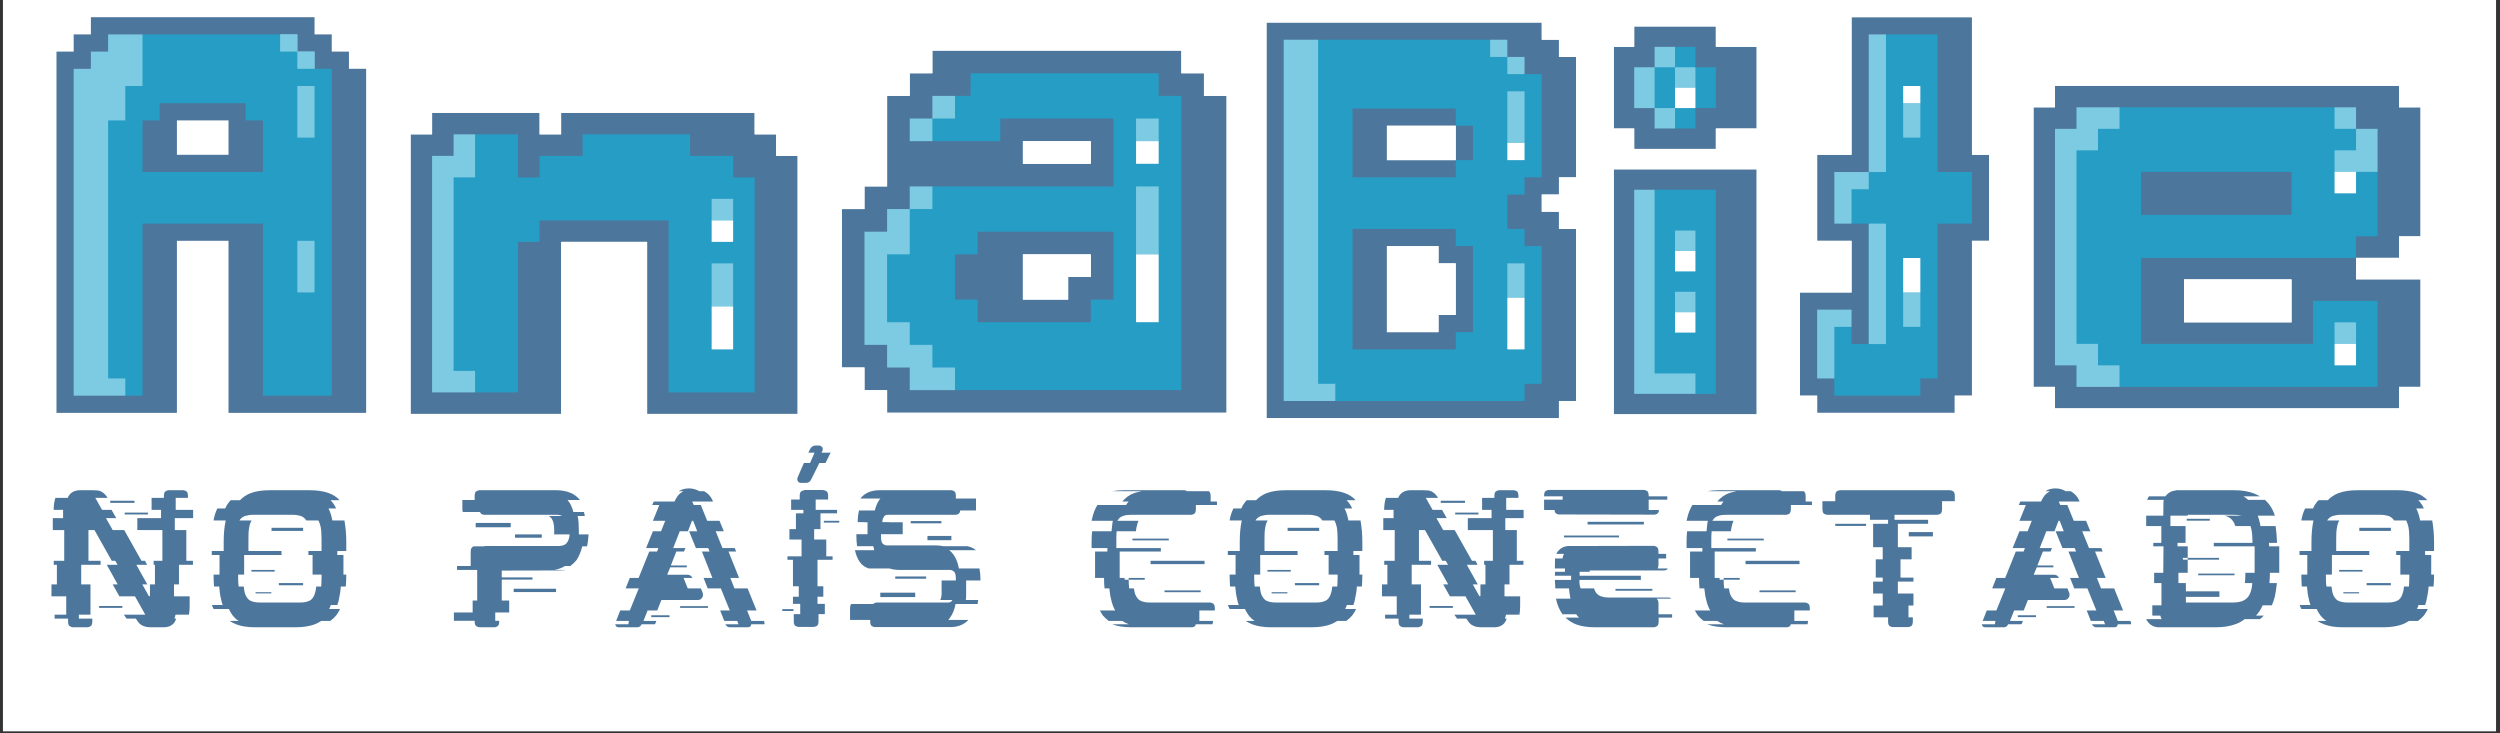 <svg xmlns="http://www.w3.org/2000/svg" xmlns:xlink="http://www.w3.org/1999/xlink" width="825" zoomAndPan="magnify" viewBox="0 0 618.75 181.5" height="242" preserveAspectRatio="xMidYMid meet" version="1.0"><rect x="0" y="0" width="618.75" height="181.5" fill="#333333" stroke="none"/><defs><g/><clipPath id="e4d0a6ace7"><path d="M 0.727 0 L 617.773 0 L 617.773 181 L 0.727 181 Z M 0.727 0 " clip-rule="nonzero"/></clipPath><clipPath id="3d4df16b02"><path d="M 394.359 1.316 L 439.984 1.316 L 439.984 107.523 L 394.359 107.523 Z M 394.359 1.316 " clip-rule="nonzero"/></clipPath><clipPath id="8e217761b3"><path d="M 394.359 1.316 L 439.984 1.316 L 439.984 107.523 L 394.359 107.523 Z M 394.359 1.316 " clip-rule="nonzero"/></clipPath><clipPath id="fad06b3c10"><path d="M 96.297 22.605 L 202.504 22.605 L 202.504 107.871 L 96.297 107.871 Z M 96.297 22.605 " clip-rule="nonzero"/></clipPath><clipPath id="aa43f61664"><path d="M 96.297 22.605 L 202.504 22.605 L 202.504 107.871 L 96.297 107.871 Z M 96.297 22.605 " clip-rule="nonzero"/></clipPath><clipPath id="323a961dcf"><path d="M 202.746 6.93 L 308.953 6.93 L 308.953 107.902 L 202.746 107.902 Z M 202.746 6.93 " clip-rule="nonzero"/></clipPath><clipPath id="df0140f054"><path d="M 202.746 6.93 L 308.953 6.93 L 308.953 107.902 L 202.746 107.902 Z M 202.746 6.93 " clip-rule="nonzero"/></clipPath><clipPath id="b598743e50"><path d="M 309.199 1.316 L 394.465 1.316 L 394.465 107.523 L 309.199 107.523 Z M 309.199 1.316 " clip-rule="nonzero"/></clipPath><clipPath id="126480f901"><path d="M 309.199 1.316 L 394.465 1.316 L 394.465 107.523 L 309.199 107.523 Z M 309.199 1.316 " clip-rule="nonzero"/></clipPath><clipPath id="d79af193d5"><path d="M 9.719 0 L 94.984 0 L 94.984 106.207 L 9.719 106.207 Z M 9.719 0 " clip-rule="nonzero"/></clipPath><clipPath id="6892c395c1"><path d="M 441.227 0 L 496.574 0 L 496.574 106.207 L 441.227 106.207 Z M 441.227 0 " clip-rule="nonzero"/></clipPath><clipPath id="9cd4a7d386"><path d="M 441.227 0 L 496.574 0 L 496.574 106.207 L 441.227 106.207 Z M 441.227 0 " clip-rule="nonzero"/></clipPath><clipPath id="f423c31aa0"><path d="M 497.969 15.871 L 604.176 15.871 L 604.176 106.371 L 497.969 106.371 Z M 497.969 15.871 " clip-rule="nonzero"/></clipPath><clipPath id="69108cc2bc"><path d="M 497.969 15.871 L 604.176 15.871 L 604.176 106.371 L 497.969 106.371 Z M 497.969 15.871 " clip-rule="nonzero"/></clipPath></defs><g clip-path="url(#e4d0a6ace7)"><path fill="#ffffff" d="M 0.727 0 L 617.773 0 L 617.773 181 L 0.727 181 Z M 0.727 0 " fill-opacity="1" fill-rule="nonzero"/></g><g clip-path="url(#3d4df16b02)"><path fill="#ffffff" d="M 434.777 31.801 L 434.777 36.855 L 439.828 36.855 L 439.828 107.586 L 394.359 107.586 L 394.359 36.855 L 399.41 36.855 L 399.41 31.801 L 394.359 31.801 L 394.359 11.594 L 399.41 11.594 L 399.41 6.543 L 404.461 6.543 L 404.461 1.488 L 424.672 1.488 L 424.672 6.543 L 434.777 6.543 L 434.777 11.594 L 439.828 11.594 L 439.828 31.801 Z M 434.777 31.801 " fill-opacity="1" fill-rule="nonzero"/></g><path fill="#4d769c" d="M 399.41 41.906 L 434.777 41.906 L 434.777 102.531 L 399.41 102.531 Z M 424.672 11.594 L 424.672 6.543 L 404.461 6.543 L 404.461 11.594 L 399.41 11.594 L 399.41 31.801 L 404.461 31.801 L 404.461 36.855 L 424.672 36.855 L 424.672 31.801 L 434.777 31.801 L 434.777 11.594 Z M 424.672 11.594 " fill-opacity="1" fill-rule="nonzero"/><path fill="#269dc5" d="M 424.672 16.645 L 424.672 26.75 L 419.617 26.75 L 419.617 31.801 L 414.566 31.801 L 409.516 26.75 L 406.723 25.242 L 406.723 19.602 L 409.516 16.645 L 414.41 11.594 L 419.617 11.594 L 419.617 16.645 Z M 406.723 93.844 L 419.621 97.48 L 424.672 97.48 L 424.672 46.957 L 409.516 46.961 Z M 406.723 93.844 " fill-opacity="1" fill-rule="nonzero"/><path fill="#7dcbe2" d="M 419.621 92.43 L 419.621 97.48 L 404.465 97.48 L 404.465 46.961 L 409.516 46.961 L 409.516 92.43 Z M 414.566 31.805 L 414.566 26.75 L 409.516 26.75 L 409.516 31.805 Z M 414.566 11.594 L 409.516 11.594 L 409.516 16.648 L 414.566 16.648 Z M 409.516 21.699 L 409.516 16.648 L 404.465 16.648 L 404.465 26.75 L 409.516 26.75 Z M 409.516 21.699 " fill-opacity="1" fill-rule="nonzero"/><path fill="#7dcbe2" d="M 414.566 72.219 L 419.621 72.219 L 419.621 77.273 L 414.566 77.273 Z M 414.566 62.117 L 419.621 62.117 L 419.621 57.062 L 414.566 57.062 Z M 414.566 16.648 L 414.566 21.699 L 419.621 21.699 L 419.621 16.648 Z M 414.566 16.648 " fill-opacity="1" fill-rule="nonzero"/><g clip-path="url(#8e217761b3)"><path fill="#ffffff" d="M 434.777 11.594 L 439.828 11.594 L 439.828 31.805 L 434.777 31.805 Z M 424.672 31.805 L 424.672 36.855 L 404.465 36.855 L 404.465 31.805 L 399.41 31.805 L 399.41 36.855 L 394.359 36.855 L 394.359 107.586 L 439.828 107.586 L 439.828 36.855 L 434.777 36.855 L 434.777 31.805 Z M 434.777 46.961 L 434.777 102.531 L 399.41 102.531 L 399.41 41.906 L 434.777 41.906 Z M 424.672 11.594 L 424.672 6.543 L 434.777 6.543 L 434.777 11.594 Z M 414.566 77.273 L 419.621 77.273 L 419.621 82.324 L 414.566 82.324 Z M 414.566 62.117 L 419.621 62.117 L 419.621 67.168 L 414.566 67.168 Z M 414.566 21.699 L 419.621 21.699 L 419.621 26.75 L 414.566 26.75 Z M 409.516 6.543 L 404.465 6.543 L 404.465 1.488 L 429.723 1.488 L 429.723 6.543 Z M 404.465 11.594 L 399.41 11.594 L 399.41 6.543 L 404.465 6.543 Z M 399.41 26.75 L 399.41 31.805 L 394.359 31.805 L 394.359 11.594 L 399.41 11.594 Z M 399.41 26.75 " fill-opacity="1" fill-rule="nonzero"/></g><g clip-path="url(#fad06b3c10)"><path fill="#ffffff" d="M 202.734 33.254 L 202.734 107.762 L 154.84 107.762 L 154.84 65.188 L 144.195 65.188 L 144.195 107.762 L 96.297 107.762 L 96.297 27.934 L 101.617 27.934 L 101.617 22.609 L 192.094 22.609 L 192.094 27.934 L 197.414 27.934 L 197.414 33.254 Z M 202.734 33.254 " fill-opacity="1" fill-rule="nonzero"/></g><path fill="#4d769c" d="M 197.414 38.578 L 197.414 102.441 L 160.16 102.441 L 160.16 59.863 L 138.871 59.863 L 138.871 102.441 L 101.617 102.441 L 101.617 33.254 L 106.941 33.254 L 106.941 27.934 L 133.551 27.934 L 133.551 33.254 L 138.871 33.254 L 138.871 27.934 L 186.77 27.934 L 186.77 33.254 L 192.094 33.254 L 192.094 38.578 Z M 197.414 38.578 " fill-opacity="1" fill-rule="nonzero"/><path fill="#269dc5" d="M 186.77 43.898 L 186.77 97.117 L 165.48 97.117 L 165.48 54.543 L 133.551 54.543 L 133.551 59.863 L 128.227 59.863 L 128.227 97.117 L 117.586 97.117 L 108.641 94.039 L 110.008 44.367 L 117.586 33.254 L 128.227 33.254 L 128.227 43.898 L 133.551 43.898 L 133.551 38.578 L 144.195 38.578 L 144.195 33.254 L 170.805 33.254 L 170.805 38.578 L 181.449 38.578 L 181.449 43.898 Z M 186.77 43.898 " fill-opacity="1" fill-rule="nonzero"/><path fill="#7dcbe2" d="M 112.262 38.578 L 106.941 38.578 L 106.941 97.117 L 117.586 97.117 L 117.586 91.797 L 112.262 91.797 L 112.262 43.898 L 117.586 43.898 L 117.586 33.254 L 112.262 33.254 Z M 112.262 38.578 " fill-opacity="1" fill-rule="nonzero"/><path fill="#7dcbe2" d="M 176.129 70.508 L 176.129 75.832 L 181.449 75.832 L 181.449 65.188 L 176.129 65.188 Z M 176.129 54.543 L 181.449 54.543 L 181.449 49.219 L 176.129 49.219 Z M 176.129 54.543 " fill-opacity="1" fill-rule="nonzero"/><g clip-path="url(#aa43f61664)"><path fill="#ffffff" d="M 197.414 33.254 L 202.738 33.254 L 202.738 107.762 L 154.84 107.762 L 154.84 65.188 L 144.195 65.188 L 144.195 107.762 L 96.297 107.762 L 96.297 27.934 L 101.621 27.934 L 101.621 22.609 L 192.094 22.609 L 192.094 27.934 L 197.414 27.934 Z M 192.094 38.578 L 192.094 33.254 L 186.773 33.254 L 186.773 27.934 L 138.875 27.934 L 138.875 33.254 L 133.551 33.254 L 133.551 27.934 L 106.941 27.934 L 106.941 33.254 L 101.621 33.254 L 101.621 102.441 L 138.875 102.441 L 138.875 59.863 L 160.16 59.863 L 160.16 102.441 L 197.414 102.441 L 197.414 38.578 Z M 176.129 81.152 L 176.129 86.473 L 181.449 86.473 L 181.449 75.832 L 176.129 75.832 Z M 176.129 59.863 L 181.449 59.863 L 181.449 54.543 L 176.129 54.543 Z M 176.129 59.863 " fill-opacity="1" fill-rule="nonzero"/></g><g clip-path="url(#323a961dcf)"><path fill="#ffffff" d="M 309.18 18.133 L 309.18 107.758 L 213.957 107.758 L 213.957 96.555 L 202.754 96.555 L 202.754 46.141 L 208.355 46.141 L 208.355 40.539 L 213.957 40.539 L 213.957 18.133 L 219.559 18.133 L 219.559 12.531 L 225.16 12.531 L 225.16 6.93 L 297.977 6.93 L 297.977 12.531 L 303.578 12.531 L 303.578 18.133 Z M 309.18 18.133 " fill-opacity="1" fill-rule="nonzero"/></g><path fill="#4d769c" d="M 297.977 23.734 L 297.977 18.133 L 292.375 18.133 L 292.375 12.531 L 230.762 12.531 L 230.762 18.133 L 225.16 18.133 L 225.16 23.734 L 219.559 23.734 L 219.559 46.141 L 213.957 46.141 L 213.957 51.742 L 208.355 51.742 L 208.355 90.953 L 213.957 90.953 L 213.957 96.555 L 219.559 96.555 L 219.559 102.156 L 303.578 102.156 L 303.578 23.734 Z M 253.168 34.938 L 269.973 34.938 L 269.973 40.539 L 253.168 40.539 Z M 269.973 68.547 L 264.371 68.547 L 264.371 74.148 L 253.168 74.148 L 253.168 62.945 L 269.973 62.945 Z M 269.973 68.547 " fill-opacity="1" fill-rule="nonzero"/><path fill="#269dc5" d="M 286.773 23.734 L 286.773 18.133 L 240.211 18.133 L 240.211 23.734 L 236.363 23.734 L 232.992 25.93 L 230.762 29.336 L 227.961 31.562 L 230.762 34.938 L 247.566 34.938 L 247.566 29.336 L 275.574 29.336 L 275.574 46.141 L 230.762 46.141 L 228.332 48.941 L 225.16 51.742 L 223.406 57.344 L 216.613 61.602 L 216.613 82.246 L 221.922 85.352 L 225.16 88.758 L 229.234 93.168 L 236.363 96.555 L 292.375 96.555 L 292.375 23.734 Z M 275.574 74.148 L 269.973 74.148 L 269.973 79.75 L 241.965 79.75 L 241.965 74.148 L 236.363 74.148 L 236.363 62.945 L 241.965 62.945 L 241.965 57.344 L 275.574 57.344 Z M 275.574 74.148 " fill-opacity="1" fill-rule="nonzero"/><path fill="#7dcbe2" d="M 236.363 23.734 L 236.363 29.336 L 230.762 29.336 L 230.762 23.734 Z M 230.762 85.352 L 225.16 85.352 L 225.16 79.75 L 219.559 79.75 L 219.559 62.945 L 225.16 62.945 L 225.16 51.742 L 219.559 51.742 L 219.559 57.344 L 213.957 57.344 L 213.957 85.352 L 219.559 85.352 L 219.559 90.953 L 225.16 90.953 L 225.16 96.555 L 236.363 96.555 L 236.363 90.953 L 230.762 90.953 Z M 230.762 46.141 L 225.16 46.141 L 225.16 51.742 L 230.762 51.742 Z M 225.16 34.938 L 230.762 34.938 L 230.762 29.336 L 225.16 29.336 Z M 225.16 34.938 " fill-opacity="1" fill-rule="nonzero"/><path fill="#7dcbe2" d="M 281.176 46.141 L 286.777 46.141 L 286.777 62.945 L 281.176 62.945 Z M 281.176 29.336 L 281.176 34.938 L 286.777 34.938 L 286.777 29.336 Z M 281.176 29.336 " fill-opacity="1" fill-rule="nonzero"/><g clip-path="url(#df0140f054)"><path fill="#ffffff" d="M 264.371 34.938 L 269.973 34.938 L 269.973 40.539 L 253.168 40.539 L 253.168 34.938 Z M 258.77 62.945 L 253.168 62.945 L 253.168 74.148 L 264.371 74.148 L 264.371 68.547 L 269.973 68.547 L 269.973 62.945 Z M 281.176 68.547 L 281.176 79.75 L 286.777 79.75 L 286.777 62.945 L 281.176 62.945 Z M 309.184 18.133 L 309.184 107.758 L 213.957 107.758 L 213.957 102.156 L 208.355 102.156 L 208.355 96.555 L 202.754 96.555 L 202.754 46.141 L 208.355 46.141 L 208.355 40.539 L 213.957 40.539 L 213.957 18.133 L 219.559 18.133 L 219.559 12.531 L 225.16 12.531 L 225.16 6.93 L 297.98 6.93 L 297.98 12.531 L 303.582 12.531 L 303.582 18.133 Z M 303.582 23.734 L 297.98 23.734 L 297.98 18.133 L 292.379 18.133 L 292.379 12.531 L 230.762 12.531 L 230.762 18.133 L 225.16 18.133 L 225.16 23.734 L 219.559 23.734 L 219.559 46.141 L 213.957 46.141 L 213.957 51.742 L 208.355 51.742 L 208.355 90.953 L 213.957 90.953 L 213.957 96.555 L 219.559 96.555 L 219.559 102.156 L 303.582 102.156 Z M 281.176 40.539 L 286.777 40.539 L 286.777 34.938 L 281.176 34.938 Z M 281.176 40.539 " fill-opacity="1" fill-rule="nonzero"/></g><g clip-path="url(#b598743e50)"><path fill="#ffffff" d="M 390.098 9.832 L 385.84 9.832 L 385.84 5.574 L 381.582 5.574 L 381.582 1.316 L 309.203 1.316 L 309.203 107.758 L 390.098 107.758 L 390.098 103.5 L 394.355 103.5 L 394.355 52.41 L 390.098 52.41 L 390.098 48.152 L 394.355 48.152 L 394.355 9.832 Z M 347.52 73.695 L 347.52 65.18 L 351.777 65.18 L 351.777 77.953 L 347.52 77.953 Z M 347.52 73.695 " fill-opacity="1" fill-rule="nonzero"/></g><path fill="#4d769c" d="M 385.84 48.152 L 385.84 43.895 L 390.094 43.895 L 390.094 14.09 L 385.84 14.09 L 385.84 9.832 L 381.582 9.832 L 381.582 5.574 L 313.457 5.574 L 313.457 103.5 L 385.84 103.5 L 385.84 99.242 L 390.094 99.242 L 390.094 56.664 L 385.84 56.664 L 385.84 52.406 L 381.582 52.406 L 381.582 48.152 Z M 343.262 31.121 L 360.293 31.121 L 360.293 39.637 L 343.262 39.637 Z M 356.035 82.211 L 343.262 82.211 L 343.262 60.922 L 356.035 60.922 L 356.035 65.18 L 360.293 65.18 L 360.293 77.953 L 356.035 77.953 Z M 356.035 82.211 " fill-opacity="1" fill-rule="nonzero"/><path fill="#269dc5" d="M 377.324 48.152 L 377.324 43.895 L 381.582 43.895 L 381.582 18.348 L 377.324 18.348 L 368.809 9.832 L 326.23 9.832 L 321.938 95.973 L 330.488 99.242 L 377.324 99.242 L 377.324 94.984 L 381.582 94.984 L 381.582 60.922 L 377.324 60.922 L 377.324 56.664 L 373.066 56.664 L 373.066 48.152 Z M 364.551 82.211 L 360.293 82.211 L 360.293 86.469 L 334.746 86.469 L 334.746 56.664 L 360.293 56.664 L 360.293 60.922 L 364.551 60.922 Z M 364.551 39.637 L 360.293 39.637 L 360.293 43.895 L 334.746 43.895 L 334.746 26.863 L 360.293 26.863 L 360.293 31.121 L 364.551 31.121 Z M 364.551 39.637 " fill-opacity="1" fill-rule="nonzero"/><path fill="#7dcbe2" d="M 373.066 65.18 L 377.324 65.18 L 377.324 73.695 L 373.066 73.695 Z M 373.066 26.863 L 373.066 35.379 L 377.324 35.379 L 377.324 22.605 L 373.066 22.605 Z M 373.066 14.09 L 373.066 18.348 L 377.324 18.348 L 377.324 14.09 Z M 368.809 9.832 L 368.809 14.09 L 373.066 14.09 L 373.066 9.832 Z M 368.809 9.832 " fill-opacity="1" fill-rule="nonzero"/><path fill="#7dcbe2" d="M 330.488 94.984 L 330.488 99.242 L 317.715 99.242 L 317.715 9.832 L 326.23 9.832 L 326.23 94.984 Z M 330.488 94.984 " fill-opacity="1" fill-rule="nonzero"/><g clip-path="url(#126480f901)"><path fill="#ffffff" d="M 390.098 60.922 L 390.098 56.668 L 394.355 56.668 L 394.355 103.5 L 390.098 103.5 L 390.098 107.758 L 309.203 107.758 L 309.203 1.316 L 381.582 1.316 L 381.582 5.574 L 313.461 5.574 L 313.461 103.5 L 385.84 103.5 L 385.84 99.242 L 390.098 99.242 Z M 390.098 9.832 L 385.84 9.832 L 385.84 14.09 L 390.098 14.09 L 390.098 43.895 L 385.84 43.895 L 385.84 48.152 L 381.582 48.152 L 381.582 52.41 L 385.84 52.41 L 385.84 56.668 L 394.355 56.668 L 394.355 52.41 L 390.098 52.41 L 390.098 48.152 L 394.355 48.152 L 394.355 9.832 Z M 385.84 9.832 L 385.84 5.574 L 381.582 5.574 L 381.582 9.832 Z M 373.066 77.953 L 373.066 86.469 L 377.324 86.469 L 377.324 73.695 L 373.066 73.695 Z M 373.066 39.637 L 377.324 39.637 L 377.324 35.379 L 373.066 35.379 Z M 356.035 65.18 L 360.293 65.18 L 360.293 77.953 L 356.035 77.953 L 356.035 82.211 L 343.262 82.211 L 343.262 60.922 L 356.035 60.922 Z M 351.777 65.18 L 347.52 65.18 L 347.52 77.953 L 351.777 77.953 Z M 351.777 31.121 L 343.262 31.121 L 343.262 39.637 L 360.293 39.637 L 360.293 31.121 Z M 351.777 31.121 " fill-opacity="1" fill-rule="nonzero"/></g><g clip-path="url(#d79af193d5)"><path fill="#ffffff" d="M 94.875 12.773 L 94.875 106.441 L 52.301 106.441 L 52.301 63.863 L 48.043 63.863 L 48.043 106.441 L 9.723 106.441 L 9.723 8.516 L 13.98 8.516 L 13.98 4.258 L 18.238 4.258 L 18.238 0 L 82.105 0 L 82.105 4.258 L 86.363 4.258 L 86.363 8.516 L 90.621 8.516 L 90.621 12.773 Z M 94.875 12.773 " fill-opacity="1" fill-rule="nonzero"/></g><path fill="#4d769c" d="M 86.363 17.031 L 86.363 12.773 L 82.105 12.773 L 82.105 8.516 L 77.848 8.516 L 77.848 4.258 L 22.496 4.258 L 22.496 8.516 L 18.238 8.516 L 18.238 12.773 L 13.98 12.773 L 13.98 102.184 L 43.785 102.184 L 43.785 59.605 L 56.559 59.605 L 56.559 102.184 L 90.621 102.184 L 90.621 17.031 C 90.621 17.031 86.363 17.031 86.363 17.031 Z M 56.559 29.805 L 56.559 38.32 L 43.785 38.32 L 43.785 29.805 Z M 56.559 29.805 " fill-opacity="1" fill-rule="nonzero"/><path fill="#7dcbe2" d="M 73.59 59.605 L 77.848 59.605 L 77.848 72.379 L 73.59 72.379 Z M 73.59 25.547 L 73.59 34.062 L 77.848 34.062 L 77.848 21.289 L 73.59 21.289 Z M 73.59 12.773 L 73.59 17.031 L 77.848 17.031 L 77.848 12.773 Z M 69.332 8.516 L 69.332 12.773 L 73.59 12.773 L 73.59 8.516 Z M 69.332 8.516 " fill-opacity="1" fill-rule="nonzero"/><path fill="#269dc5" d="M 77.848 17.031 L 73.59 12.773 L 71.461 11.648 L 69.332 8.516 L 35.27 8.516 L 28.945 12.773 L 26.754 15.941 L 24.688 17.031 L 21.832 94.684 L 31.012 97.926 L 35.27 97.926 L 35.27 55.348 L 65.074 55.348 L 65.074 97.926 L 82.105 97.926 L 82.105 17.031 Z M 65.074 42.578 L 35.27 42.578 L 35.27 29.805 L 39.527 29.805 L 39.527 25.547 L 60.816 25.547 L 60.816 29.805 L 65.074 29.805 Z M 65.074 42.578 " fill-opacity="1" fill-rule="nonzero"/><path fill="#7dcbe2" d="M 35.27 8.516 L 35.27 21.289 L 31.012 21.289 L 31.012 29.805 L 26.754 29.805 L 26.754 93.668 L 31.012 93.668 L 31.012 97.926 L 18.238 97.926 L 18.238 17.031 L 22.496 17.031 L 22.496 12.773 L 26.754 12.773 L 26.754 8.516 Z M 35.27 8.516 " fill-opacity="1" fill-rule="nonzero"/><path fill="#7dcbe2" d="M 73.59 59.605 L 77.848 59.605 L 77.848 72.379 L 73.59 72.379 Z M 73.59 25.547 L 73.59 34.062 L 77.848 34.062 L 77.848 21.289 L 73.59 21.289 Z M 73.59 12.773 L 73.59 17.031 L 77.848 17.031 L 77.848 12.773 Z M 69.332 8.516 L 69.332 12.773 L 73.59 12.773 L 73.59 8.516 Z M 69.332 8.516 " fill-opacity="1" fill-rule="nonzero"/><g clip-path="url(#6892c395c1)"><path fill="#ffffff" d="M 496.574 34.062 L 496.574 63.863 L 492.316 63.863 L 492.316 102.184 L 488.059 102.184 L 488.059 106.438 L 445.484 106.438 L 445.484 102.184 L 441.227 102.184 L 441.227 68.121 L 454 68.121 L 454 63.863 L 445.484 63.863 L 445.484 34.062 L 454 34.062 L 454 0 L 492.316 0 L 492.316 34.062 Z M 496.574 34.062 " fill-opacity="1" fill-rule="nonzero"/></g><path fill="#4d769c" d="M 492.316 38.32 L 492.316 59.605 L 488.059 59.605 L 488.059 97.926 L 483.805 97.926 L 483.805 102.184 L 449.742 102.184 L 449.742 97.926 L 445.484 97.926 L 445.484 72.379 L 458.258 72.379 L 458.258 59.605 L 449.742 59.605 L 449.742 38.32 L 458.258 38.32 L 458.258 4.258 L 488.059 4.258 L 488.059 38.32 Z M 492.316 38.32 " fill-opacity="1" fill-rule="nonzero"/><path fill="#269dc5" d="M 488.059 42.578 L 488.059 55.348 L 479.547 55.348 L 479.547 93.668 L 475.289 93.668 L 475.289 97.926 L 454 97.926 L 454 93.668 L 451.328 78.266 L 458.258 80.895 L 458.258 85.152 L 462.516 85.152 L 462.516 55.348 L 458.258 55.348 L 456.047 45.148 L 462.516 42.578 L 466.773 8.516 L 479.547 8.516 L 479.547 42.578 Z M 488.059 42.578 " fill-opacity="1" fill-rule="nonzero"/><path fill="#7dcbe2" d="M 462.516 59.605 L 462.516 85.152 L 466.773 85.152 L 466.773 55.348 L 462.516 55.348 Z M 462.516 12.773 L 462.516 42.578 L 466.773 42.578 L 466.773 8.516 L 462.516 8.516 Z M 454 42.578 L 454 55.348 L 458.258 55.348 L 458.258 46.836 L 462.516 46.836 L 462.516 42.578 Z M 449.742 76.637 L 449.742 93.668 L 454 93.668 L 454 80.895 L 458.258 80.895 L 458.258 76.637 Z M 449.742 76.637 " fill-opacity="1" fill-rule="nonzero"/><path fill="#7dcbe2" d="M 471.031 76.637 L 471.031 80.895 L 475.289 80.895 L 475.289 72.379 L 471.031 72.379 Z M 471.031 29.805 L 471.031 34.062 L 475.289 34.062 L 475.289 25.547 L 471.031 25.547 Z M 471.031 29.805 " fill-opacity="1" fill-rule="nonzero"/><g clip-path="url(#9cd4a7d386)"><path fill="#ffffff" d="M 492.32 34.062 L 496.578 34.062 L 496.578 63.863 L 492.32 63.863 L 492.32 102.184 L 488.062 102.184 L 488.062 106.438 L 445.488 106.438 L 445.488 102.184 L 441.23 102.184 L 441.23 68.121 L 454 68.121 L 454 63.863 L 445.488 63.863 L 445.488 34.062 L 454 34.062 L 454 0 L 492.32 0 Z M 488.062 38.32 L 488.062 4.258 L 458.258 4.258 L 458.258 38.32 L 449.742 38.32 L 449.742 59.605 L 458.258 59.605 L 458.258 72.379 L 445.488 72.379 L 445.488 97.926 L 449.742 97.926 L 449.742 102.184 L 483.805 102.184 L 483.805 97.926 L 488.062 97.926 L 488.062 59.605 L 492.32 59.605 L 492.32 38.32 Z M 471.031 68.121 L 471.031 72.379 L 475.289 72.379 L 475.289 63.863 L 471.031 63.863 Z M 471.031 25.547 L 475.289 25.547 L 475.289 21.289 L 471.031 21.289 Z M 471.031 25.547 " fill-opacity="1" fill-rule="nonzero"/></g><g clip-path="url(#f423c31aa0)"><path fill="#ffffff" d="M 599.086 58.496 L 599.086 63.816 L 604.41 63.816 L 604.41 101.07 L 599.086 101.07 L 599.086 106.395 L 503.289 106.395 L 503.289 101.07 L 497.969 101.07 L 497.969 21.242 L 503.289 21.242 L 503.289 15.918 L 599.086 15.918 L 599.086 21.242 L 604.41 21.242 L 604.41 58.496 Z M 599.086 58.496 " fill-opacity="1" fill-rule="nonzero"/></g><path fill="#4d769c" d="M 593.766 63.816 L 593.766 58.496 L 599.086 58.496 L 599.086 26.562 L 593.766 26.562 L 593.766 21.242 L 508.613 21.242 L 508.613 26.562 L 503.289 26.562 L 503.289 95.75 L 508.613 95.75 L 508.613 101.07 L 593.766 101.07 L 593.766 95.75 L 599.086 95.75 L 599.086 69.141 L 583.121 69.141 L 583.121 63.816 Z M 567.156 79.785 L 540.543 79.785 L 540.543 69.141 L 567.156 69.141 Z M 567.156 79.785 " fill-opacity="1" fill-rule="nonzero"/><path fill="#269dc5" d="M 583.121 63.816 L 583.121 58.496 L 588.445 58.496 L 588.445 42.527 L 583.121 31.887 L 577.801 26.562 L 524.578 26.562 L 514.895 33.48 L 511.613 36.719 L 511.465 85.105 L 516.594 88.832 L 524.578 95.75 L 588.445 95.75 L 588.445 74.461 L 572.477 74.461 L 572.477 85.105 L 529.902 85.105 L 529.902 63.816 Z M 529.902 42.527 L 567.156 42.527 L 567.156 53.172 L 529.902 53.172 Z M 529.902 42.527 " fill-opacity="1" fill-rule="nonzero"/><path fill="#7dcbe2" d="M 513.934 26.562 L 513.934 31.887 L 508.613 31.887 L 508.613 90.426 L 513.934 90.426 L 513.934 95.75 L 524.578 95.75 L 524.578 90.426 L 519.258 90.426 L 519.258 85.105 L 513.934 85.105 L 513.934 37.207 L 519.258 37.207 L 519.258 31.887 L 524.578 31.887 L 524.578 26.562 Z M 513.934 26.562 " fill-opacity="1" fill-rule="nonzero"/><path fill="#7dcbe2" d="M 588.445 31.887 L 588.445 42.527 L 577.801 42.527 L 577.801 37.207 L 583.121 37.207 L 583.121 31.887 Z M 577.801 85.105 L 583.121 85.105 L 583.121 79.785 L 577.801 79.785 Z M 577.801 26.562 L 577.801 31.887 L 583.121 31.887 L 583.121 26.562 Z M 577.801 26.562 " fill-opacity="1" fill-rule="nonzero"/><g clip-path="url(#69108cc2bc)"><path fill="#ffffff" d="M 599.086 21.242 L 604.41 21.242 L 604.41 58.496 L 599.086 58.496 L 599.086 26.562 L 593.766 26.562 L 593.766 21.242 L 508.613 21.242 L 508.613 26.562 L 503.289 26.562 L 503.289 95.75 L 508.613 95.75 L 508.613 101.07 L 593.766 101.07 L 593.766 95.75 L 599.086 95.75 L 599.086 69.141 L 583.121 69.141 L 583.121 63.816 L 593.766 63.816 L 593.766 58.496 L 599.086 58.496 L 599.086 63.816 L 604.41 63.816 L 604.41 101.07 L 599.086 101.07 L 599.086 106.395 L 503.289 106.395 L 503.289 101.07 L 497.969 101.07 L 497.969 21.242 L 503.289 21.242 L 503.289 15.918 L 599.086 15.918 Z M 577.801 85.105 L 583.121 85.105 L 583.121 90.426 L 577.801 90.426 Z M 577.801 42.527 L 583.121 42.527 L 583.121 47.852 L 577.801 47.852 Z M 561.832 69.141 L 567.156 69.141 L 567.156 79.785 L 540.543 79.785 L 540.543 69.141 Z M 561.832 69.141 " fill-opacity="1" fill-rule="nonzero"/></g><g fill="#4d769c" fill-opacity="1"><g transform="translate(11.909, 155.205)"><g><path d="M 35.891 -26.969 L 31.359 -26.969 L 31.359 -24.016 L 34.203 -24.016 L 34.203 -16.406 L 35.844 -16.406 L 35.844 -15.422 L 32.391 -15.422 L 32.391 -10.562 L 31.156 -10.562 L 31.156 -7.609 L 35.031 -7.609 L 35.031 -5.266 C 35.031 -4.848 35.016 -4.453 34.984 -4.078 C 34.953 -3.711 34.91 -3.379 34.859 -3.078 L 31.531 -3.078 C 31.5 -2.891 31.457 -2.711 31.406 -2.547 C 31.352 -2.379 31.301 -2.227 31.25 -2.094 L 31.688 -2.094 C 31.633 -1.906 31.57 -1.734 31.5 -1.578 C 31.438 -1.43 31.352 -1.289 31.25 -1.156 C 30.664 -0.352 29.773 0.047 28.578 0.047 L 25.562 0.047 C 25.02 0.047 24.555 0.004 24.172 -0.078 C 23.984 -0.141 23.789 -0.203 23.594 -0.266 C 23.406 -0.336 23.227 -0.426 23.062 -0.531 C 22.727 -0.727 22.426 -1.031 22.156 -1.438 C 22.102 -1.52 22.035 -1.625 21.953 -1.75 C 21.867 -1.875 21.785 -1.988 21.703 -2.094 L 19.406 -2.094 C 19.32 -2.227 19.234 -2.363 19.141 -2.5 C 19.047 -2.645 18.941 -2.797 18.828 -2.953 L 18.75 -3.078 L 24.047 -3.078 L 21.5 -7.609 L 17.641 -7.609 L 15.984 -10.562 L 17.219 -10.562 L 14.516 -15.422 L 17.188 -15.422 L 16.609 -16.406 L 15.75 -16.406 L 11.469 -24.016 L 9.984 -24.016 L 9.984 -16.406 L 12.984 -16.406 L 12.984 -15.422 L 8.188 -15.422 L 8.188 -10.562 L 10.484 -10.562 L 10.484 -3.078 L 7.609 -3.078 L 7.609 -2.094 L 10.938 -2.094 L 10.938 -1.391 C 10.938 -0.766 10.785 -0.367 10.484 -0.203 C 10.18 -0.035 9.945 0.047 9.781 0.047 L 6.125 0.047 C 5.938 0.047 5.691 -0.035 5.391 -0.203 C 5.086 -0.367 4.938 -0.766 4.938 -1.391 L 4.938 -2.094 L 1.609 -2.094 L 1.609 -3.078 L 4.484 -3.078 L 4.484 -7.609 L 0.828 -7.609 L 0.828 -10.562 L 2.172 -10.562 L 2.172 -15.422 L 1.391 -15.422 L 1.391 -16.406 L 3.984 -16.406 L 3.984 -24.016 L 1.156 -24.016 L 1.156 -26.969 L 3.703 -26.969 L 3.703 -28.578 C 3.703 -28.648 3.703 -28.723 3.703 -28.797 C 3.703 -28.867 3.703 -28.941 3.703 -29.016 L 1.359 -29.016 C 1.379 -29.648 1.426 -30.211 1.5 -30.703 C 1.57 -31.203 1.676 -31.629 1.812 -31.984 L 4.844 -31.984 C 4.988 -32.305 5.129 -32.551 5.266 -32.719 C 5.867 -33.488 6.758 -33.875 7.938 -33.875 L 10.969 -33.875 C 11.27 -33.875 11.547 -33.863 11.797 -33.844 C 12.047 -33.832 12.266 -33.816 12.453 -33.797 C 12.867 -33.711 13.238 -33.547 13.562 -33.297 C 13.844 -33.109 14.145 -32.797 14.469 -32.359 C 14.52 -32.297 14.566 -32.227 14.609 -32.156 C 14.648 -32.094 14.688 -32.035 14.719 -31.984 L 11.672 -31.984 C 11.785 -31.816 11.891 -31.645 11.984 -31.469 C 12.078 -31.289 12.18 -31.094 12.297 -30.875 L 13.359 -29.016 L 15.703 -29.016 L 16.859 -26.969 L 14.312 -26.969 L 15.984 -24.016 L 18.828 -24.016 L 23.109 -16.406 L 23.969 -16.406 L 24.5 -15.422 L 21.828 -15.422 L 24.547 -10.562 L 23.312 -10.562 L 24.875 -7.766 C 24.926 -7.68 24.969 -7.641 25 -7.641 L 25.203 -7.641 C 25.203 -7.672 25.203 -7.688 25.203 -7.688 C 25.203 -7.688 25.203 -7.703 25.203 -7.734 L 25.203 -10.562 L 26.438 -10.562 L 26.438 -15.422 L 26.109 -15.422 L 26.109 -16.406 L 28.281 -16.406 L 28.281 -24.016 L 22.078 -24.016 L 22.078 -26.969 L 27.953 -26.969 L 27.953 -29.016 L 25.609 -29.016 L 25.609 -31.984 L 28.656 -31.984 L 28.656 -32.438 C 28.656 -33.094 28.805 -33.492 29.109 -33.641 C 29.41 -33.797 29.641 -33.875 29.797 -33.875 L 33.469 -33.875 C 33.656 -33.875 33.891 -33.797 34.172 -33.641 C 34.461 -33.492 34.609 -33.094 34.609 -32.438 L 34.609 -31.984 L 31.578 -31.984 L 31.578 -29.016 L 35.891 -29.016 Z M 21.375 -30.75 L 21.375 -31.281 L 15.375 -31.281 L 15.375 -30.75 Z M 18.375 -4.766 L 18.375 -5.219 L 12.625 -5.219 L 12.625 -4.766 Z M 24.703 -27.875 L 24.703 -28.328 L 18.953 -28.328 L 18.953 -27.875 Z M 24.703 -27.875 "/></g></g></g><g fill="#4d769c" fill-opacity="1"><g transform="translate(50.8, 155.205)"><g><path d="M 34.906 -18.828 L 32.688 -18.828 L 32.688 -17.844 L 34.203 -17.844 L 34.203 -12.984 L 34.906 -12.984 L 34.906 -12.875 C 34.906 -11.852 34.863 -10.906 34.781 -10.031 L 33.547 -10.031 C 33.516 -9.457 33.457 -8.922 33.375 -8.422 C 33.289 -7.93 33.195 -7.453 33.094 -6.984 C 33.062 -6.711 33.004 -6.453 32.922 -6.203 C 32.848 -5.961 32.77 -5.719 32.688 -5.469 L 31.078 -5.469 C 31.023 -5.301 30.961 -5.133 30.891 -4.969 C 30.828 -4.812 30.754 -4.648 30.672 -4.484 L 33.375 -4.484 C 33.07 -3.879 32.758 -3.359 32.438 -2.922 C 32 -2.398 31.492 -1.93 30.922 -1.516 L 28.688 -1.516 C 28.414 -1.359 28.145 -1.203 27.875 -1.047 C 27.602 -0.898 27.316 -0.77 27.016 -0.656 C 25.691 -0.188 24.141 0.047 22.359 0.047 L 12.328 0.047 C 10.523 0.047 8.992 -0.188 7.734 -0.656 C 7.43 -0.77 7.133 -0.898 6.844 -1.047 C 6.551 -1.203 6.285 -1.359 6.047 -1.516 L 8.266 -1.516 C 7.66 -1.93 7.148 -2.41 6.734 -2.953 C 6.578 -3.172 6.422 -3.41 6.266 -3.672 C 6.117 -3.93 5.977 -4.203 5.844 -4.484 L 2.062 -4.484 C 1.977 -4.648 1.898 -4.812 1.828 -4.969 C 1.766 -5.133 1.703 -5.301 1.641 -5.469 L 4.312 -5.469 C 4.227 -5.719 4.148 -5.961 4.078 -6.203 C 4.016 -6.453 3.957 -6.711 3.906 -6.984 C 3.789 -7.422 3.695 -7.895 3.625 -8.406 C 3.562 -8.914 3.504 -9.457 3.453 -10.031 L 2.172 -10.031 C 2.098 -10.906 2.062 -11.852 2.062 -12.875 L 2.062 -12.984 L 3.531 -12.984 L 3.531 -17.844 L 1.609 -17.844 L 1.609 -18.828 L 4.562 -18.828 L 4.562 -21 C 4.562 -23.082 4.727 -24.879 5.062 -26.391 L 2.062 -26.391 C 2.082 -26.473 2.094 -26.555 2.094 -26.641 C 2.094 -26.723 2.109 -26.789 2.141 -26.844 C 2.328 -27.77 2.613 -28.609 3 -29.359 L 4.938 -29.359 C 5.176 -29.93 5.477 -30.438 5.844 -30.875 C 5.895 -30.977 5.969 -31.07 6.062 -31.156 C 6.156 -31.238 6.242 -31.32 6.328 -31.406 L 8.594 -31.406 C 9.332 -32.176 10.223 -32.766 11.266 -33.172 C 12.578 -33.641 14.125 -33.875 15.906 -33.875 L 25.906 -33.875 C 27.688 -33.875 29.234 -33.641 30.547 -33.172 C 31.641 -32.766 32.539 -32.176 33.25 -31.406 L 31 -31.406 C 31.082 -31.32 31.16 -31.238 31.234 -31.156 C 31.316 -31.07 31.398 -30.977 31.484 -30.875 C 31.848 -30.438 32.148 -29.93 32.391 -29.359 L 30.5 -29.359 C 30.883 -28.609 31.172 -27.77 31.359 -26.844 C 31.391 -26.789 31.406 -26.723 31.406 -26.641 C 31.406 -26.555 31.422 -26.473 31.453 -26.391 L 34.453 -26.391 C 34.586 -25.617 34.695 -24.785 34.781 -23.891 C 34.863 -23.004 34.906 -22.039 34.906 -21 Z M 26.562 -17.844 L 25.531 -17.844 L 25.531 -18.828 L 28.781 -18.828 L 28.781 -21.703 C 28.781 -22.305 28.766 -22.859 28.734 -23.359 C 28.703 -23.867 28.648 -24.332 28.578 -24.75 C 28.43 -25.406 28.238 -25.953 28 -26.391 L 25 -26.391 C 24.969 -26.441 24.941 -26.484 24.922 -26.516 C 24.91 -26.547 24.895 -26.57 24.875 -26.594 C 24.594 -26.977 24.191 -27.281 23.672 -27.5 C 23.398 -27.582 23.086 -27.648 22.734 -27.703 C 22.379 -27.766 21.984 -27.797 21.547 -27.797 L 11.922 -27.797 C 11.484 -27.797 11.094 -27.766 10.75 -27.703 C 10.406 -27.648 10.098 -27.582 9.828 -27.5 C 9.273 -27.281 8.863 -26.977 8.594 -26.594 C 8.562 -26.57 8.539 -26.547 8.531 -26.516 C 8.52 -26.484 8.5 -26.441 8.469 -26.391 L 11.469 -26.391 C 11.195 -25.953 11.004 -25.406 10.891 -24.75 C 10.805 -24.332 10.75 -23.867 10.719 -23.359 C 10.695 -22.859 10.688 -22.305 10.688 -21.703 L 10.688 -18.828 L 18.875 -18.828 L 18.875 -17.844 L 9.625 -17.844 L 9.625 -12.984 L 8.141 -12.984 L 8.141 -12.125 C 8.141 -11.352 8.18 -10.656 8.266 -10.031 L 9.531 -10.031 C 9.562 -9.863 9.582 -9.695 9.594 -9.531 C 9.613 -9.375 9.633 -9.223 9.656 -9.078 C 9.789 -8.285 10.023 -7.688 10.359 -7.281 C 10.629 -6.844 11.023 -6.539 11.547 -6.375 C 12.098 -6.176 12.812 -6.078 13.688 -6.078 L 23.312 -6.078 C 24.219 -6.078 24.914 -6.176 25.406 -6.375 C 25.957 -6.539 26.367 -6.844 26.641 -7.281 C 26.805 -7.5 26.941 -7.766 27.047 -8.078 C 27.16 -8.391 27.258 -8.723 27.344 -9.078 C 27.363 -9.223 27.379 -9.375 27.391 -9.531 C 27.41 -9.695 27.438 -9.863 27.469 -10.031 L 28.688 -10.031 C 28.719 -10.332 28.738 -10.66 28.75 -11.016 C 28.77 -11.367 28.781 -11.738 28.781 -12.125 L 28.781 -12.984 L 26.562 -12.984 Z M 24.219 -10.359 L 24.219 -10.891 L 18.219 -10.891 L 18.219 -10.359 Z M 16.359 -8.344 L 16.359 -8.641 L 12.453 -8.641 L 12.453 -8.344 Z M 24.219 -23.797 L 24.219 -24.578 L 16.406 -24.578 L 16.406 -23.797 Z M 17.188 -13.734 L 17.188 -14.141 L 11.422 -14.141 L 11.422 -13.734 Z M 17.188 -13.734 "/></g></g></g><g fill="#4d769c" fill-opacity="1"><g transform="translate(89.732, 155.205)"><g/></g></g><g fill="#4d769c" fill-opacity="1"><g transform="translate(112.918, 155.205)"><g><path d="M 30.344 -22.938 L 32.766 -22.938 C 32.734 -22.414 32.68 -21.906 32.609 -21.406 C 32.547 -20.914 32.473 -20.441 32.391 -19.984 L 31.203 -19.984 C 31.035 -19.328 30.832 -18.719 30.594 -18.156 C 30.363 -17.594 30.098 -17.078 29.797 -16.609 C 29.578 -16.336 29.336 -16.078 29.078 -15.828 C 28.816 -15.578 28.535 -15.344 28.234 -15.125 L 26.922 -15.125 C 26.18 -14.656 25.305 -14.328 24.297 -14.141 L 27.219 -14.141 C 26.633 -14.055 26.004 -14.016 25.328 -14.016 L 11.266 -13.984 L 11.266 -6.578 L 13.109 -6.578 L 13.109 -3.625 L 9.656 -3.625 L 9.656 -1.562 L 10.641 -1.562 L 10.641 -1.391 C 10.641 -0.766 10.492 -0.367 10.203 -0.203 C 9.922 -0.035 9.688 0.047 9.5 0.047 L 5.75 0.047 C 5.562 0.047 5.316 -0.035 5.016 -0.203 C 4.711 -0.367 4.562 -0.766 4.562 -1.391 L 4.562 -1.562 L -0.578 -1.562 L -0.578 -3.625 L 4.062 -3.625 L 4.062 -6.578 L 5.188 -6.578 L 5.188 -14.141 L 0.203 -14.141 L 0.203 -15.125 L 3.578 -15.125 L 3.578 -18.656 C 3.578 -19.07 3.648 -19.379 3.797 -19.578 C 3.953 -19.785 4.113 -19.922 4.281 -19.984 L 6.906 -19.984 C 6.988 -20.035 7.07 -20.062 7.156 -20.062 C 7.238 -20.062 7.305 -20.062 7.359 -20.062 L 25.281 -20.062 C 26.32 -20.062 27.051 -20.363 27.469 -20.969 C 27.789 -21.438 27.992 -22.094 28.078 -22.938 L 24.219 -22.938 C 24.238 -23.102 24.25 -23.258 24.25 -23.406 C 24.25 -23.562 24.25 -23.734 24.25 -23.922 C 24.25 -25.297 24.031 -26.285 23.594 -26.891 C 23.457 -27.109 23.211 -27.312 22.859 -27.5 L 26.266 -27.5 C 26.078 -27.582 25.863 -27.648 25.625 -27.703 C 25.395 -27.766 25.129 -27.797 24.828 -27.797 L 6.953 -27.797 C 6.805 -27.797 6.625 -27.832 6.406 -27.906 C 6.188 -27.988 6.008 -28.18 5.875 -28.484 L 1.641 -28.484 C 1.555 -28.648 1.516 -28.883 1.516 -29.188 L 1.516 -31.453 L 4.562 -31.453 L 4.562 -32.438 C 4.562 -33.094 4.711 -33.492 5.016 -33.641 C 5.316 -33.797 5.562 -33.875 5.75 -33.875 L 24.703 -33.875 C 27.359 -33.875 29.332 -33.066 30.625 -31.453 L 27.547 -31.453 C 27.629 -31.367 27.68 -31.301 27.703 -31.25 C 28.004 -30.883 28.258 -30.469 28.469 -30 C 28.676 -29.539 28.848 -29.035 28.984 -28.484 L 31.609 -28.484 C 31.66 -28.316 31.703 -28.148 31.734 -27.984 C 31.766 -27.828 31.789 -27.664 31.812 -27.5 L 30.047 -27.5 C 30.16 -26.977 30.238 -26.414 30.281 -25.812 C 30.32 -25.207 30.344 -24.578 30.344 -23.922 C 30.344 -23.754 30.344 -23.586 30.344 -23.422 C 30.344 -23.266 30.344 -23.102 30.344 -22.938 Z M 13.484 -24.703 L 13.484 -25.781 L 4.812 -25.781 L 4.812 -24.703 Z M 21.172 -22.109 L 21.172 -22.938 L 14.547 -22.938 L 14.547 -22.109 Z M 24.703 -8.672 L 24.703 -9.5 L 14.219 -9.5 L 14.219 -8.672 Z M 18.875 -11.75 L 18.875 -12.297 L 11.266 -12.297 L 11.266 -11.75 Z M 18.875 -11.75 "/></g></g></g><g fill="#4d769c" fill-opacity="1"><g transform="translate(149.548, 155.205)"><g><path d="M 39.547 -1.516 C 39.66 -1.191 39.703 -0.922 39.672 -0.703 L 36.375 -0.703 C 36.375 -0.672 36.375 -0.641 36.375 -0.609 C 36.375 -0.586 36.375 -0.578 36.375 -0.578 C 36.352 -0.461 36.281 -0.328 36.156 -0.172 C 36.031 -0.023 35.805 0.047 35.484 0.047 L 31.078 0.047 C 30.609 0.047 30.238 -0.203 29.969 -0.703 L 33.25 -0.703 C 33.25 -0.703 33.223 -0.754 33.172 -0.859 L 32.922 -1.516 L 29.719 -1.516 L 28.688 -4.109 L 31.078 -4.109 L 28.859 -9.578 L 25.609 -9.578 L 24.578 -12.172 L 26.766 -12.172 L 24.172 -18.703 L 26.062 -18.703 L 25.734 -19.562 L 22.688 -19.562 L 21 -23.719 L 23.016 -23.719 L 22 -26.312 L 21.75 -26.312 C 21.75 -26.312 21.734 -26.297 21.703 -26.266 L 20.719 -23.719 L 18.703 -23.719 L 17.062 -19.562 L 20.109 -19.562 L 19.734 -18.703 L 17.844 -18.703 L 16.484 -15.25 L 20.438 -15.25 L 20.438 -14.797 L 16.328 -14.797 L 15.578 -12.953 L 20.641 -12.953 C 21.18 -12.953 21.578 -12.691 21.828 -12.172 L 19.656 -12.172 C 19.656 -12.172 19.656 -12.16 19.656 -12.141 C 19.656 -12.129 19.656 -12.125 19.656 -12.125 L 20.672 -9.578 L 23.922 -9.578 L 24.375 -8.469 C 24.508 -8 24.457 -7.602 24.219 -7.281 C 24 -6.895 23.641 -6.703 23.141 -6.703 L 14.141 -6.703 L 13.109 -4.109 L 10.734 -4.109 L 9.703 -1.516 L 12.906 -1.516 L 12.625 -0.828 C 12.625 -0.797 12.594 -0.754 12.531 -0.703 L 9.25 -0.703 C 9.031 -0.203 8.676 0.047 8.188 0.047 L 3.656 0.047 C 3.332 0.047 3.109 -0.023 2.984 -0.172 C 2.859 -0.328 2.781 -0.461 2.75 -0.578 C 2.75 -0.629 2.738 -0.672 2.719 -0.703 L 6 -0.703 C 5.969 -0.922 6.008 -1.191 6.125 -1.516 L 2.922 -1.516 C 2.922 -1.547 2.926 -1.562 2.938 -1.562 C 2.945 -1.562 2.953 -1.562 2.953 -1.562 L 3.953 -4.109 L 6.328 -4.109 L 8.547 -9.578 L 5.297 -9.578 L 6.328 -12.172 L 8.516 -12.172 L 11.141 -18.703 L 13.078 -18.703 L 13.406 -19.562 L 10.359 -19.562 L 12.047 -23.719 L 14.062 -23.719 L 15.094 -26.312 L 12.047 -26.312 L 13.562 -30.047 C 13.562 -30.078 13.566 -30.102 13.578 -30.125 C 13.598 -30.156 13.609 -30.188 13.609 -30.219 L 11.875 -30.219 C 11.938 -30.352 12 -30.492 12.062 -30.641 C 12.133 -30.797 12.195 -30.941 12.25 -31.078 L 17.391 -31.078 C 17.609 -31.547 17.828 -31.941 18.047 -32.266 C 18.266 -32.598 18.5 -32.859 18.75 -33.047 C 18.832 -33.109 18.922 -33.176 19.016 -33.25 C 19.109 -33.332 19.211 -33.406 19.328 -33.469 C 19.379 -33.488 19.43 -33.516 19.484 -33.547 C 19.535 -33.578 19.578 -33.602 19.609 -33.625 L 18.422 -33.625 C 19.18 -34.094 20.031 -34.328 20.969 -34.328 C 21.895 -34.328 22.742 -34.094 23.516 -33.625 L 24.75 -33.625 C 25.789 -33.02 26.516 -32.172 26.922 -31.078 L 21.781 -31.078 C 21.812 -30.992 21.836 -30.914 21.859 -30.844 C 21.891 -30.781 21.922 -30.723 21.953 -30.672 C 21.984 -30.586 22.051 -30.438 22.156 -30.219 L 23.922 -30.219 C 23.922 -30.188 23.926 -30.156 23.938 -30.125 C 23.957 -30.102 23.969 -30.078 23.969 -30.047 L 25.484 -26.312 L 28.531 -26.312 L 29.594 -23.719 L 27.578 -23.719 L 29.266 -19.562 L 32.312 -19.562 L 32.641 -18.703 L 30.75 -18.703 L 33.375 -12.172 L 31.203 -12.172 L 32.234 -9.578 L 35.484 -9.578 L 37.703 -4.109 L 35.359 -4.109 L 36.375 -1.562 C 36.375 -1.562 36.375 -1.547 36.375 -1.516 Z M 18.781 -5.188 L 18.781 -4.766 L 25.688 -4.766 L 25.688 -5.188 Z M 11.641 -2.922 L 11.641 -2.469 L 16.156 -2.469 L 16.156 -2.922 Z M 11.641 -2.922 "/></g></g></g><g fill="#4d769c" fill-opacity="1"><g transform="translate(191.975, 155.205)"><g><path d="M 15.75 -26.312 L 15.75 -25.859 L 11.922 -25.859 L 11.922 -26.312 Z M 4.406 -4.438 L 4.406 -3.984 L 1.641 -3.984 L 1.641 -4.438 Z M 11.094 -24.25 L 9.531 -24.25 L 9.531 -21.672 L 12.531 -21.672 L 12.531 -17.516 L 14.094 -17.516 L 14.094 -16.656 L 10.359 -16.656 L 10.359 -10.109 L 11.797 -10.109 L 11.797 -7.516 L 10.359 -7.516 L 10.359 -5.75 L 12.172 -5.75 L 12.172 -3.203 L 10.609 -3.203 L 10.609 -1.438 C 10.609 -0.812 10.457 -0.422 10.156 -0.266 C 9.852 -0.117 9.617 -0.047 9.453 -0.047 L 5.672 -0.047 C 5.484 -0.047 5.238 -0.117 4.938 -0.266 C 4.633 -0.422 4.484 -0.812 4.484 -1.438 L 4.484 -3.203 L 6.078 -3.203 L 6.078 -5.75 L 4.281 -5.75 L 4.281 -7.516 L 5.719 -7.516 L 5.719 -10.109 L 4.281 -10.109 L 4.281 -16.656 L 2.922 -16.656 L 2.922 -17.516 L 6.406 -17.516 L 6.406 -21.672 L 3.406 -21.672 L 3.406 -24.25 L 5.016 -24.25 L 5.016 -28.156 L 6.859 -28.156 L 6.859 -29.016 L 3.828 -29.016 L 3.828 -31.578 L 5.953 -31.578 L 5.953 -32.516 C 5.953 -33.148 6.129 -33.539 6.484 -33.688 C 6.848 -33.844 7.125 -33.922 7.312 -33.922 L 11.672 -33.922 C 11.891 -33.922 12.16 -33.844 12.484 -33.688 C 12.816 -33.539 12.984 -33.148 12.984 -32.516 L 12.984 -31.578 L 9.906 -31.578 L 9.906 -29.016 L 15.203 -29.016 L 15.203 -28.156 L 11.094 -28.156 Z M 5.516 -36.094 C 5.316 -36.344 5.301 -36.688 5.469 -37.125 L 6.984 -40.609 L 8.516 -40.609 L 9.625 -43.172 L 8.094 -43.172 L 8.391 -43.781 C 8.609 -44.27 8.848 -44.582 9.109 -44.719 C 9.367 -44.863 9.609 -44.938 9.828 -44.938 L 10.641 -44.938 C 10.859 -44.938 11.035 -44.895 11.172 -44.812 C 11.316 -44.727 11.43 -44.645 11.516 -44.562 C 11.566 -44.445 11.613 -44.305 11.656 -44.141 C 11.695 -43.984 11.648 -43.77 11.516 -43.5 L 11.344 -43.172 L 13.609 -43.172 L 12.328 -40.609 L 10.812 -40.609 L 8.922 -36.797 C 8.785 -36.492 8.617 -36.234 8.422 -36.016 C 8.148 -35.797 7.836 -35.688 7.484 -35.688 L 6.375 -35.688 C 6.125 -35.688 5.93 -35.723 5.797 -35.797 C 5.66 -35.879 5.566 -35.977 5.516 -36.094 Z M 5.516 -36.094 "/></g></g></g><g fill="#4d769c" fill-opacity="1"><g transform="translate(209.2, 155.205)"><g><path d="M 29.922 -11.547 L 29.922 -8.094 C 29.922 -7.852 29.914 -7.613 29.906 -7.375 C 29.895 -7.145 29.875 -6.922 29.844 -6.703 L 32.891 -6.703 C 32.859 -6.535 32.836 -6.367 32.828 -6.203 C 32.816 -6.035 32.797 -5.875 32.766 -5.719 L 27.297 -5.719 C 27.047 -4.344 26.582 -3.203 25.906 -2.297 C 25.789 -2.109 25.648 -1.93 25.484 -1.766 L 30.469 -1.766 C 29.395 -0.586 27.875 0 25.906 0 L 7.312 0 C 7.156 0 6.926 -0.07 6.625 -0.219 C 6.32 -0.375 6.172 -0.766 6.172 -1.391 L 6.172 -1.766 L 1.188 -1.766 L 1.188 -4.688 C 1.188 -5.125 1.285 -5.469 1.484 -5.719 L 6.953 -5.719 C 7.086 -5.875 7.242 -5.973 7.422 -6.016 C 7.598 -6.055 7.742 -6.078 7.859 -6.078 L 25.406 -6.078 C 25.758 -6.078 26.008 -6.141 26.156 -6.266 C 26.312 -6.391 26.414 -6.508 26.469 -6.625 C 26.5 -6.645 26.516 -6.672 26.516 -6.703 L 23.516 -6.703 C 23.734 -7.141 23.844 -7.688 23.844 -8.344 L 23.844 -11.547 L 27.375 -11.547 L 27.375 -11.875 C 27.375 -12.895 27.207 -13.523 26.875 -13.766 C 26.551 -14.016 26.238 -14.141 25.938 -14.141 L 13.609 -14.141 C 13.172 -14.141 12.719 -14.164 12.25 -14.219 C 11.781 -14.281 11.328 -14.379 10.891 -14.516 L 5.797 -14.516 C 5.391 -14.648 5 -14.836 4.625 -15.078 C 4.25 -15.328 3.914 -15.66 3.625 -16.078 C 3.102 -16.785 2.691 -17.77 2.391 -19.031 L 7.156 -19.031 C 7.125 -19.195 7.094 -19.363 7.062 -19.531 C 7.039 -19.695 7.004 -19.859 6.953 -20.016 L 2.922 -20.016 C 2.867 -20.43 2.828 -20.859 2.797 -21.297 C 2.766 -21.734 2.75 -22.188 2.75 -22.656 L 2.75 -22.984 L 5.516 -22.984 L 5.516 -25.781 C 5.516 -25.832 5.516 -25.863 5.516 -25.875 C 5.516 -25.895 5.516 -25.914 5.516 -25.938 L 4.766 -25.938 C 4.766 -25.938 4.766 -25.953 4.766 -25.984 L 3.078 -25.984 C 3.078 -26.973 3.188 -27.93 3.406 -28.859 L 7.312 -28.859 C 7.562 -29.898 7.961 -30.816 8.516 -31.609 C 8.566 -31.66 8.602 -31.703 8.625 -31.734 C 8.656 -31.766 8.688 -31.789 8.719 -31.812 L 3.734 -31.812 C 4.805 -33.188 6.398 -33.875 8.516 -33.875 L 26.234 -33.875 C 26.422 -33.875 26.656 -33.797 26.938 -33.641 C 27.227 -33.492 27.375 -33.102 27.375 -32.469 L 27.375 -31.812 L 32.359 -31.812 L 32.359 -29.188 C 32.359 -29.133 32.359 -29.078 32.359 -29.016 C 32.359 -28.961 32.359 -28.91 32.359 -28.859 L 28.453 -28.859 C 28.391 -28.391 28.223 -28.094 27.953 -27.969 C 27.68 -27.852 27.477 -27.797 27.344 -27.797 L 10.609 -27.797 C 10.254 -27.797 10 -27.738 9.844 -27.625 C 9.695 -27.52 9.594 -27.395 9.531 -27.25 C 9.312 -26.926 9.191 -26.504 9.172 -25.984 L 10.891 -25.984 C 10.891 -25.953 10.891 -25.938 10.891 -25.938 L 14.219 -25.938 C 14.219 -25.883 14.219 -25.816 14.219 -25.734 C 14.219 -25.648 14.219 -25.582 14.219 -25.531 L 14.219 -22.984 L 8.844 -22.984 L 8.844 -22.484 C 8.844 -21.473 9.004 -20.844 9.328 -20.594 C 9.66 -20.344 9.977 -20.219 10.281 -20.219 L 22.562 -20.219 C 22.863 -20.219 23.16 -20.195 23.453 -20.156 C 23.742 -20.125 24.023 -20.078 24.297 -20.016 L 30.25 -20.016 C 31.051 -19.859 31.754 -19.531 32.359 -19.031 L 25.688 -19.031 C 25.906 -18.895 26.098 -18.738 26.266 -18.562 C 26.43 -18.383 26.598 -18.188 26.766 -17.969 C 27.422 -17.062 27.875 -15.91 28.125 -14.516 L 33.219 -14.516 C 33.383 -13.66 33.469 -12.727 33.469 -11.719 L 33.469 -11.547 Z M 17.312 -7.438 L 17.312 -8.516 L 8.672 -8.516 L 8.672 -7.438 Z M 26.266 -21.5 L 26.266 -22.562 L 20.344 -22.562 L 20.344 -21.5 Z M 20.016 -11.969 L 20.016 -12.531 L 12.375 -12.531 L 12.375 -11.969 Z M 23.797 -25.688 L 23.797 -26.234 L 16.203 -26.234 L 16.203 -25.688 Z M 23.797 -25.688 "/></g></g></g><g fill="#4d769c" fill-opacity="1"><g transform="translate(244.185, 155.205)"><g/></g></g><g fill="#4d769c" fill-opacity="1"><g transform="translate(267.372, 155.205)"><g><path d="M 10.609 -27.5 C 10.055 -27.332 9.645 -27.031 9.375 -26.594 C 9.344 -26.57 9.312 -26.531 9.281 -26.469 C 9.258 -26.414 9.223 -26.363 9.172 -26.312 L 14.422 -26.312 C 14.316 -26.113 14.223 -25.883 14.141 -25.625 C 14.055 -25.363 13.988 -25.082 13.938 -24.781 C 13.906 -24.625 13.875 -24.461 13.844 -24.297 C 13.82 -24.129 13.797 -23.938 13.766 -23.719 L 9 -23.719 C 8.977 -23.445 8.957 -23.145 8.938 -22.812 C 8.926 -22.488 8.922 -22.133 8.922 -21.75 L 8.922 -19.562 L 19.938 -19.562 L 19.938 -18.703 L 9.75 -18.703 L 9.75 -12.172 L 11.969 -12.172 C 11.969 -11.18 12.008 -10.316 12.094 -9.578 L 13.281 -9.578 C 13.301 -9.492 13.312 -9.41 13.312 -9.328 C 13.312 -9.242 13.328 -9.16 13.359 -9.078 C 13.473 -8.316 13.707 -7.719 14.062 -7.281 C 14.332 -6.844 14.742 -6.539 15.297 -6.375 C 15.785 -6.176 16.484 -6.078 17.391 -6.078 L 32.141 -6.078 C 32.336 -6.078 32.578 -5.992 32.859 -5.828 C 33.148 -5.672 33.297 -5.273 33.297 -4.641 L 33.297 -4.109 L 29.469 -4.109 L 29.469 -1.516 L 32.844 -1.516 L 32.844 -1.391 C 32.844 -1.254 32.828 -1.125 32.797 -1 C 32.773 -0.883 32.75 -0.785 32.719 -0.703 L 28.609 -0.703 C 28.504 -0.367 28.344 -0.16 28.125 -0.078 C 27.906 0.004 27.723 0.047 27.578 0.047 L 12.625 0.047 C 10.812 0.047 9.273 -0.188 8.016 -0.656 C 7.984 -0.656 7.957 -0.672 7.938 -0.703 L 12.047 -0.703 C 11.742 -0.805 11.453 -0.926 11.172 -1.062 C 10.898 -1.207 10.645 -1.359 10.406 -1.516 L 7.031 -1.516 C 6.457 -1.953 5.961 -2.422 5.547 -2.922 C 5.441 -3.109 5.328 -3.297 5.203 -3.484 C 5.078 -3.68 4.957 -3.891 4.844 -4.109 L 8.641 -4.109 C 8.191 -4.879 7.848 -5.828 7.609 -6.953 C 7.492 -7.359 7.41 -7.781 7.359 -8.219 C 7.305 -8.656 7.25 -9.109 7.188 -9.578 L 6 -9.578 C 5.914 -10.398 5.875 -11.266 5.875 -12.172 L 3.656 -12.172 C 3.656 -12.273 3.656 -12.391 3.656 -12.516 C 3.656 -12.641 3.656 -12.758 3.656 -12.875 L 3.656 -18.703 L 6.703 -18.703 L 6.703 -19.562 L 2.797 -19.562 L 2.797 -21 C 2.797 -21.969 2.836 -22.875 2.922 -23.719 L 7.734 -23.719 C 7.785 -24.188 7.832 -24.641 7.875 -25.078 C 7.914 -25.516 7.977 -25.926 8.062 -26.312 L 2.797 -26.312 C 2.828 -26.395 2.848 -26.484 2.859 -26.578 C 2.867 -26.672 2.891 -26.758 2.922 -26.844 C 3.191 -28.102 3.629 -29.227 4.234 -30.219 L 11.344 -30.219 C 11.477 -30.457 11.629 -30.676 11.797 -30.875 C 11.879 -30.957 11.938 -31.023 11.969 -31.078 L 10.406 -31.078 C 10.781 -31.547 11.211 -31.957 11.703 -32.312 C 12.203 -32.664 12.754 -32.953 13.359 -33.172 C 13.66 -33.254 13.953 -33.336 14.234 -33.422 C 14.523 -33.504 14.836 -33.57 15.172 -33.625 L 7.891 -33.625 C 8.766 -33.789 9.711 -33.875 10.734 -33.875 L 25.688 -33.875 C 25.77 -33.875 25.879 -33.859 26.016 -33.828 C 26.16 -33.805 26.285 -33.738 26.391 -33.625 L 31.812 -33.625 C 31.957 -33.52 32.066 -33.375 32.141 -33.188 C 32.223 -33.008 32.266 -32.758 32.266 -32.438 L 32.266 -31.078 L 33.828 -31.078 L 33.828 -30.219 L 28.609 -30.219 L 28.609 -29.266 C 28.609 -28.609 28.461 -28.195 28.172 -28.031 C 27.891 -27.875 27.656 -27.797 27.469 -27.797 L 12.703 -27.797 C 12.297 -27.797 11.91 -27.773 11.547 -27.734 C 11.191 -27.691 10.879 -27.613 10.609 -27.5 Z M 20.844 -9.078 L 20.844 -8.641 L 29.797 -8.641 L 29.797 -9.078 Z M 12.906 -21.906 L 12.906 -21.453 L 21.906 -21.453 L 21.906 -21.906 Z M 17.391 -16.406 L 17.391 -15.578 L 30.75 -15.578 L 30.75 -16.406 Z M 10.969 -12.172 L 10.969 -11.719 L 15.953 -11.719 L 15.953 -12.172 Z M 10.969 -12.172 "/></g></g></g><g fill="#4d769c" fill-opacity="1"><g transform="translate(302.275, 155.205)"><g><path d="M 34.906 -18.828 L 32.688 -18.828 L 32.688 -17.844 L 34.203 -17.844 L 34.203 -12.984 L 34.906 -12.984 L 34.906 -12.875 C 34.906 -11.852 34.863 -10.906 34.781 -10.031 L 33.547 -10.031 C 33.516 -9.457 33.457 -8.922 33.375 -8.422 C 33.289 -7.93 33.195 -7.453 33.094 -6.984 C 33.062 -6.711 33.004 -6.453 32.922 -6.203 C 32.848 -5.961 32.77 -5.719 32.688 -5.469 L 31.078 -5.469 C 31.023 -5.301 30.961 -5.133 30.891 -4.969 C 30.828 -4.812 30.754 -4.648 30.672 -4.484 L 33.375 -4.484 C 33.07 -3.879 32.758 -3.359 32.438 -2.922 C 32 -2.398 31.492 -1.93 30.922 -1.516 L 28.688 -1.516 C 28.414 -1.359 28.145 -1.203 27.875 -1.047 C 27.602 -0.898 27.316 -0.77 27.016 -0.656 C 25.691 -0.188 24.141 0.047 22.359 0.047 L 12.328 0.047 C 10.523 0.047 8.992 -0.188 7.734 -0.656 C 7.43 -0.77 7.133 -0.898 6.844 -1.047 C 6.551 -1.203 6.285 -1.359 6.047 -1.516 L 8.266 -1.516 C 7.66 -1.93 7.148 -2.41 6.734 -2.953 C 6.578 -3.172 6.422 -3.41 6.266 -3.672 C 6.117 -3.93 5.977 -4.203 5.844 -4.484 L 2.062 -4.484 C 1.977 -4.648 1.898 -4.812 1.828 -4.969 C 1.766 -5.133 1.703 -5.301 1.641 -5.469 L 4.312 -5.469 C 4.227 -5.719 4.148 -5.961 4.078 -6.203 C 4.016 -6.453 3.957 -6.711 3.906 -6.984 C 3.789 -7.422 3.695 -7.895 3.625 -8.406 C 3.562 -8.914 3.504 -9.457 3.453 -10.031 L 2.172 -10.031 C 2.098 -10.906 2.062 -11.852 2.062 -12.875 L 2.062 -12.984 L 3.531 -12.984 L 3.531 -17.844 L 1.609 -17.844 L 1.609 -18.828 L 4.562 -18.828 L 4.562 -21 C 4.562 -23.082 4.727 -24.879 5.062 -26.391 L 2.062 -26.391 C 2.082 -26.473 2.094 -26.555 2.094 -26.641 C 2.094 -26.723 2.109 -26.789 2.141 -26.844 C 2.328 -27.77 2.613 -28.609 3 -29.359 L 4.938 -29.359 C 5.176 -29.93 5.477 -30.438 5.844 -30.875 C 5.895 -30.977 5.969 -31.07 6.062 -31.156 C 6.156 -31.238 6.242 -31.32 6.328 -31.406 L 8.594 -31.406 C 9.332 -32.176 10.223 -32.766 11.266 -33.172 C 12.578 -33.641 14.125 -33.875 15.906 -33.875 L 25.906 -33.875 C 27.688 -33.875 29.234 -33.641 30.547 -33.172 C 31.641 -32.766 32.539 -32.176 33.25 -31.406 L 31 -31.406 C 31.082 -31.32 31.16 -31.238 31.234 -31.156 C 31.316 -31.07 31.398 -30.977 31.484 -30.875 C 31.848 -30.438 32.148 -29.93 32.391 -29.359 L 30.5 -29.359 C 30.883 -28.609 31.172 -27.77 31.359 -26.844 C 31.391 -26.789 31.406 -26.723 31.406 -26.641 C 31.406 -26.555 31.422 -26.473 31.453 -26.391 L 34.453 -26.391 C 34.586 -25.617 34.695 -24.785 34.781 -23.891 C 34.863 -23.004 34.906 -22.039 34.906 -21 Z M 26.562 -17.844 L 25.531 -17.844 L 25.531 -18.828 L 28.781 -18.828 L 28.781 -21.703 C 28.781 -22.305 28.766 -22.859 28.734 -23.359 C 28.703 -23.867 28.648 -24.332 28.578 -24.75 C 28.43 -25.406 28.238 -25.953 28 -26.391 L 25 -26.391 C 24.969 -26.441 24.941 -26.484 24.922 -26.516 C 24.91 -26.547 24.895 -26.57 24.875 -26.594 C 24.594 -26.977 24.191 -27.281 23.672 -27.5 C 23.398 -27.582 23.086 -27.648 22.734 -27.703 C 22.379 -27.766 21.984 -27.797 21.547 -27.797 L 11.922 -27.797 C 11.484 -27.797 11.094 -27.766 10.75 -27.703 C 10.406 -27.648 10.098 -27.582 9.828 -27.5 C 9.273 -27.281 8.863 -26.977 8.594 -26.594 C 8.562 -26.57 8.539 -26.547 8.531 -26.516 C 8.52 -26.484 8.5 -26.441 8.469 -26.391 L 11.469 -26.391 C 11.195 -25.953 11.004 -25.406 10.891 -24.75 C 10.805 -24.332 10.75 -23.867 10.719 -23.359 C 10.695 -22.859 10.688 -22.305 10.688 -21.703 L 10.688 -18.828 L 18.875 -18.828 L 18.875 -17.844 L 9.625 -17.844 L 9.625 -12.984 L 8.141 -12.984 L 8.141 -12.125 C 8.141 -11.352 8.18 -10.656 8.266 -10.031 L 9.531 -10.031 C 9.562 -9.863 9.582 -9.695 9.594 -9.531 C 9.613 -9.375 9.633 -9.223 9.656 -9.078 C 9.789 -8.285 10.023 -7.688 10.359 -7.281 C 10.629 -6.844 11.023 -6.539 11.547 -6.375 C 12.098 -6.176 12.812 -6.078 13.688 -6.078 L 23.312 -6.078 C 24.219 -6.078 24.914 -6.176 25.406 -6.375 C 25.957 -6.539 26.367 -6.844 26.641 -7.281 C 26.805 -7.5 26.941 -7.766 27.047 -8.078 C 27.16 -8.391 27.258 -8.723 27.344 -9.078 C 27.363 -9.223 27.379 -9.375 27.391 -9.531 C 27.41 -9.695 27.438 -9.863 27.469 -10.031 L 28.688 -10.031 C 28.719 -10.332 28.738 -10.66 28.75 -11.016 C 28.77 -11.367 28.781 -11.738 28.781 -12.125 L 28.781 -12.984 L 26.562 -12.984 Z M 24.219 -10.359 L 24.219 -10.891 L 18.219 -10.891 L 18.219 -10.359 Z M 16.359 -8.344 L 16.359 -8.641 L 12.453 -8.641 L 12.453 -8.344 Z M 24.219 -23.797 L 24.219 -24.578 L 16.406 -24.578 L 16.406 -23.797 Z M 17.188 -13.734 L 17.188 -14.141 L 11.422 -14.141 L 11.422 -13.734 Z M 17.188 -13.734 "/></g></g></g><g fill="#4d769c" fill-opacity="1"><g transform="translate(341.207, 155.205)"><g><path d="M 35.891 -26.969 L 31.359 -26.969 L 31.359 -24.016 L 34.203 -24.016 L 34.203 -16.406 L 35.844 -16.406 L 35.844 -15.422 L 32.391 -15.422 L 32.391 -10.562 L 31.156 -10.562 L 31.156 -7.609 L 35.031 -7.609 L 35.031 -5.266 C 35.031 -4.848 35.016 -4.453 34.984 -4.078 C 34.953 -3.711 34.91 -3.379 34.859 -3.078 L 31.531 -3.078 C 31.5 -2.891 31.457 -2.711 31.406 -2.547 C 31.352 -2.379 31.301 -2.227 31.25 -2.094 L 31.688 -2.094 C 31.633 -1.906 31.57 -1.734 31.5 -1.578 C 31.438 -1.43 31.352 -1.289 31.25 -1.156 C 30.664 -0.352 29.773 0.047 28.578 0.047 L 25.562 0.047 C 25.02 0.047 24.555 0.004 24.172 -0.078 C 23.984 -0.141 23.789 -0.203 23.594 -0.266 C 23.406 -0.336 23.227 -0.426 23.062 -0.531 C 22.727 -0.727 22.426 -1.031 22.156 -1.438 C 22.102 -1.52 22.035 -1.625 21.953 -1.75 C 21.867 -1.875 21.785 -1.988 21.703 -2.094 L 19.406 -2.094 C 19.32 -2.227 19.234 -2.363 19.141 -2.5 C 19.047 -2.645 18.941 -2.797 18.828 -2.953 L 18.75 -3.078 L 24.047 -3.078 L 21.5 -7.609 L 17.641 -7.609 L 15.984 -10.562 L 17.219 -10.562 L 14.516 -15.422 L 17.188 -15.422 L 16.609 -16.406 L 15.75 -16.406 L 11.469 -24.016 L 9.984 -24.016 L 9.984 -16.406 L 12.984 -16.406 L 12.984 -15.422 L 8.188 -15.422 L 8.188 -10.562 L 10.484 -10.562 L 10.484 -3.078 L 7.609 -3.078 L 7.609 -2.094 L 10.938 -2.094 L 10.938 -1.391 C 10.938 -0.766 10.785 -0.367 10.484 -0.203 C 10.18 -0.035 9.945 0.047 9.781 0.047 L 6.125 0.047 C 5.938 0.047 5.691 -0.035 5.391 -0.203 C 5.086 -0.367 4.938 -0.766 4.938 -1.391 L 4.938 -2.094 L 1.609 -2.094 L 1.609 -3.078 L 4.484 -3.078 L 4.484 -7.609 L 0.828 -7.609 L 0.828 -10.562 L 2.172 -10.562 L 2.172 -15.422 L 1.391 -15.422 L 1.391 -16.406 L 3.984 -16.406 L 3.984 -24.016 L 1.156 -24.016 L 1.156 -26.969 L 3.703 -26.969 L 3.703 -28.578 C 3.703 -28.648 3.703 -28.723 3.703 -28.797 C 3.703 -28.867 3.703 -28.941 3.703 -29.016 L 1.359 -29.016 C 1.379 -29.648 1.426 -30.211 1.5 -30.703 C 1.57 -31.203 1.676 -31.629 1.812 -31.984 L 4.844 -31.984 C 4.988 -32.305 5.129 -32.551 5.266 -32.719 C 5.867 -33.488 6.758 -33.875 7.938 -33.875 L 10.969 -33.875 C 11.27 -33.875 11.547 -33.863 11.797 -33.844 C 12.047 -33.832 12.266 -33.816 12.453 -33.797 C 12.867 -33.711 13.238 -33.547 13.562 -33.297 C 13.844 -33.109 14.145 -32.797 14.469 -32.359 C 14.52 -32.297 14.566 -32.227 14.609 -32.156 C 14.648 -32.094 14.688 -32.035 14.719 -31.984 L 11.672 -31.984 C 11.785 -31.816 11.891 -31.645 11.984 -31.469 C 12.078 -31.289 12.18 -31.094 12.297 -30.875 L 13.359 -29.016 L 15.703 -29.016 L 16.859 -26.969 L 14.312 -26.969 L 15.984 -24.016 L 18.828 -24.016 L 23.109 -16.406 L 23.969 -16.406 L 24.5 -15.422 L 21.828 -15.422 L 24.547 -10.562 L 23.312 -10.562 L 24.875 -7.766 C 24.926 -7.68 24.969 -7.641 25 -7.641 L 25.203 -7.641 C 25.203 -7.672 25.203 -7.688 25.203 -7.688 C 25.203 -7.688 25.203 -7.703 25.203 -7.734 L 25.203 -10.562 L 26.438 -10.562 L 26.438 -15.422 L 26.109 -15.422 L 26.109 -16.406 L 28.281 -16.406 L 28.281 -24.016 L 22.078 -24.016 L 22.078 -26.969 L 27.953 -26.969 L 27.953 -29.016 L 25.609 -29.016 L 25.609 -31.984 L 28.656 -31.984 L 28.656 -32.438 C 28.656 -33.094 28.805 -33.492 29.109 -33.641 C 29.41 -33.797 29.641 -33.875 29.797 -33.875 L 33.469 -33.875 C 33.656 -33.875 33.891 -33.797 34.172 -33.641 C 34.461 -33.492 34.609 -33.094 34.609 -32.438 L 34.609 -31.984 L 31.578 -31.984 L 31.578 -29.016 L 35.891 -29.016 Z M 21.375 -30.75 L 21.375 -31.281 L 15.375 -31.281 L 15.375 -30.75 Z M 18.375 -4.766 L 18.375 -5.219 L 12.625 -5.219 L 12.625 -4.766 Z M 24.703 -27.875 L 24.703 -28.328 L 18.953 -28.328 L 18.953 -27.875 Z M 24.703 -27.875 "/></g></g></g><g fill="#4d769c" fill-opacity="1"><g transform="translate(380.098, 155.205)"><g><path d="M 27.953 -32.359 L 32.562 -32.359 L 32.562 -31.531 L 27.953 -31.531 L 27.953 -29.266 C 27.953 -29.211 27.953 -29.164 27.953 -29.125 C 27.953 -29.082 27.953 -29.035 27.953 -28.984 L 30.5 -28.984 C 30.445 -28.461 30.281 -28.141 30 -28.016 C 29.727 -27.891 29.523 -27.828 29.391 -27.828 L 5.75 -27.875 C 5.613 -27.875 5.41 -27.93 5.141 -28.047 C 4.867 -28.172 4.703 -28.484 4.641 -28.984 L 2.094 -28.984 C 2.07 -29.035 2.062 -29.129 2.062 -29.266 L 2.062 -31.531 L 6.656 -31.531 L 6.656 -32.359 L 2.062 -32.359 L 2.062 -32.469 C 2.062 -33.133 2.203 -33.547 2.484 -33.703 C 2.773 -33.867 3.016 -33.953 3.203 -33.953 L 26.797 -33.953 C 26.992 -33.953 27.234 -33.867 27.516 -33.703 C 27.805 -33.547 27.953 -33.148 27.953 -32.516 Z M 30.375 -3.172 L 33.75 -3.172 L 33.75 -2.344 L 30.422 -2.344 L 30.422 -1.391 C 30.422 -0.766 30.27 -0.367 29.969 -0.203 C 29.664 -0.035 29.422 0.047 29.234 0.047 L 14.641 0.047 C 12.828 0.047 11.289 -0.188 10.031 -0.656 C 9.02 -1.039 8.129 -1.602 7.359 -2.344 L 10.734 -2.344 C 10.617 -2.445 10.52 -2.539 10.438 -2.625 C 10.352 -2.707 10.27 -2.805 10.188 -2.922 C 10.164 -2.973 10.141 -3.02 10.109 -3.062 C 10.086 -3.102 10.062 -3.141 10.031 -3.172 L 6.625 -3.172 C 5.883 -4.18 5.348 -5.441 5.016 -6.953 C 5.016 -6.973 5.004 -6.988 4.984 -7 C 4.973 -7.02 4.969 -7.031 4.969 -7.031 L 8.594 -7.031 C 8.426 -7.82 8.301 -8.672 8.219 -9.578 L 4.844 -9.578 C 4.82 -10.234 4.785 -10.93 4.734 -11.672 L 8.75 -11.672 C 8.75 -11.723 8.75 -11.766 8.75 -11.797 C 8.75 -11.828 8.75 -11.852 8.75 -11.875 L 8.75 -12.703 L 4.734 -12.703 L 4.766 -13.688 L 7.234 -13.688 L 7.234 -14.516 L 4.734 -14.516 L 4.766 -16.984 L 6.656 -16.984 L 6.656 -17.266 C 6.707 -17.43 6.758 -17.582 6.812 -17.719 C 6.875 -17.852 6.93 -17.988 6.984 -18.125 L 5.094 -18.125 C 5.125 -18.156 5.141 -18.191 5.141 -18.234 C 5.141 -18.273 5.156 -18.305 5.188 -18.328 C 5.844 -19.398 6.785 -19.977 8.016 -20.062 L 29.234 -20.109 C 29.391 -20.109 29.617 -20.023 29.922 -19.859 C 30.223 -19.691 30.375 -19.289 30.375 -18.656 L 30.375 -18.125 L 32.266 -18.125 L 32.266 -16.984 L 30.375 -16.984 L 30.375 -15.422 C 30.375 -15.223 30.352 -15.047 30.312 -14.891 C 30.27 -14.742 30.223 -14.617 30.172 -14.516 L 32.688 -14.516 C 32.57 -14.297 32.414 -14.156 32.219 -14.094 C 32.031 -14.039 31.867 -14.016 31.734 -14.016 L 13.359 -14.016 C 13.359 -14.016 13.359 -13.988 13.359 -13.938 C 13.359 -13.883 13.359 -13.801 13.359 -13.688 L 10.859 -13.688 C 10.859 -13.582 10.859 -13.438 10.859 -13.25 C 10.859 -13.07 10.859 -12.891 10.859 -12.703 L 26.016 -12.703 C 26.016 -12.535 26.016 -12.352 26.016 -12.156 C 26.016 -11.969 26.016 -11.805 26.016 -11.672 L 10.812 -11.672 C 10.812 -11.484 10.812 -11.332 10.812 -11.219 C 10.812 -11.113 10.812 -11.062 10.812 -11.062 C 10.844 -10.945 10.859 -10.828 10.859 -10.703 C 10.859 -10.586 10.867 -10.457 10.891 -10.312 C 10.941 -10.07 11.008 -9.828 11.094 -9.578 L 14.422 -9.578 C 14.566 -9.141 14.734 -8.785 14.922 -8.516 C 15.254 -8.078 15.68 -7.773 16.203 -7.609 C 16.691 -7.41 17.391 -7.312 18.297 -7.312 L 32.812 -7.312 C 32.883 -7.312 32.992 -7.297 33.141 -7.266 C 33.297 -7.242 33.43 -7.164 33.547 -7.031 L 29.922 -7.031 C 30.066 -6.914 30.176 -6.77 30.25 -6.594 C 30.332 -6.414 30.375 -6.176 30.375 -5.875 Z M 6.984 -22.656 L 6.984 -22.203 L 20.594 -22.203 L 20.594 -22.656 Z M 19.734 -9.453 L 19.734 -9 L 28.859 -9 L 28.859 -9.453 Z M 12.828 -26.062 L 12.828 -25.406 L 26.766 -25.406 L 26.766 -26.062 Z M 12.828 -26.062 "/></g></g></g><g fill="#4d769c" fill-opacity="1"><g transform="translate(414.631, 155.205)"><g><path d="M 10.609 -27.5 C 10.055 -27.332 9.645 -27.031 9.375 -26.594 C 9.344 -26.57 9.312 -26.531 9.281 -26.469 C 9.258 -26.414 9.223 -26.363 9.172 -26.312 L 14.422 -26.312 C 14.316 -26.113 14.223 -25.883 14.141 -25.625 C 14.055 -25.363 13.988 -25.082 13.938 -24.781 C 13.906 -24.625 13.875 -24.461 13.844 -24.297 C 13.82 -24.129 13.797 -23.938 13.766 -23.719 L 9 -23.719 C 8.977 -23.445 8.957 -23.145 8.938 -22.812 C 8.926 -22.488 8.922 -22.133 8.922 -21.75 L 8.922 -19.562 L 19.938 -19.562 L 19.938 -18.703 L 9.75 -18.703 L 9.75 -12.172 L 11.969 -12.172 C 11.969 -11.18 12.008 -10.316 12.094 -9.578 L 13.281 -9.578 C 13.301 -9.492 13.312 -9.41 13.312 -9.328 C 13.312 -9.242 13.328 -9.16 13.359 -9.078 C 13.473 -8.316 13.707 -7.719 14.062 -7.281 C 14.332 -6.844 14.742 -6.539 15.297 -6.375 C 15.785 -6.176 16.484 -6.078 17.391 -6.078 L 32.141 -6.078 C 32.336 -6.078 32.578 -5.992 32.859 -5.828 C 33.148 -5.672 33.297 -5.273 33.297 -4.641 L 33.297 -4.109 L 29.469 -4.109 L 29.469 -1.516 L 32.844 -1.516 L 32.844 -1.391 C 32.844 -1.254 32.828 -1.125 32.797 -1 C 32.773 -0.883 32.75 -0.785 32.719 -0.703 L 28.609 -0.703 C 28.504 -0.367 28.344 -0.16 28.125 -0.078 C 27.906 0.004 27.723 0.047 27.578 0.047 L 12.625 0.047 C 10.812 0.047 9.273 -0.188 8.016 -0.656 C 7.984 -0.656 7.957 -0.672 7.938 -0.703 L 12.047 -0.703 C 11.742 -0.805 11.453 -0.926 11.172 -1.062 C 10.898 -1.207 10.645 -1.359 10.406 -1.516 L 7.031 -1.516 C 6.457 -1.953 5.961 -2.422 5.547 -2.922 C 5.441 -3.109 5.328 -3.297 5.203 -3.484 C 5.078 -3.68 4.957 -3.891 4.844 -4.109 L 8.641 -4.109 C 8.191 -4.879 7.848 -5.828 7.609 -6.953 C 7.492 -7.359 7.41 -7.781 7.359 -8.219 C 7.305 -8.656 7.25 -9.109 7.188 -9.578 L 6 -9.578 C 5.914 -10.398 5.875 -11.266 5.875 -12.172 L 3.656 -12.172 C 3.656 -12.273 3.656 -12.391 3.656 -12.516 C 3.656 -12.641 3.656 -12.758 3.656 -12.875 L 3.656 -18.703 L 6.703 -18.703 L 6.703 -19.562 L 2.797 -19.562 L 2.797 -21 C 2.797 -21.969 2.836 -22.875 2.922 -23.719 L 7.734 -23.719 C 7.785 -24.188 7.832 -24.641 7.875 -25.078 C 7.914 -25.516 7.977 -25.926 8.062 -26.312 L 2.797 -26.312 C 2.828 -26.395 2.848 -26.484 2.859 -26.578 C 2.867 -26.672 2.891 -26.758 2.922 -26.844 C 3.191 -28.102 3.629 -29.227 4.234 -30.219 L 11.344 -30.219 C 11.477 -30.457 11.629 -30.676 11.797 -30.875 C 11.879 -30.957 11.938 -31.023 11.969 -31.078 L 10.406 -31.078 C 10.781 -31.547 11.211 -31.957 11.703 -32.312 C 12.203 -32.664 12.754 -32.953 13.359 -33.172 C 13.66 -33.254 13.953 -33.336 14.234 -33.422 C 14.523 -33.504 14.836 -33.57 15.172 -33.625 L 7.891 -33.625 C 8.766 -33.789 9.711 -33.875 10.734 -33.875 L 25.688 -33.875 C 25.77 -33.875 25.879 -33.859 26.016 -33.828 C 26.16 -33.805 26.285 -33.738 26.391 -33.625 L 31.812 -33.625 C 31.957 -33.52 32.066 -33.375 32.141 -33.188 C 32.223 -33.008 32.266 -32.758 32.266 -32.438 L 32.266 -31.078 L 33.828 -31.078 L 33.828 -30.219 L 28.609 -30.219 L 28.609 -29.266 C 28.609 -28.609 28.461 -28.195 28.172 -28.031 C 27.891 -27.875 27.656 -27.797 27.469 -27.797 L 12.703 -27.797 C 12.297 -27.797 11.91 -27.773 11.547 -27.734 C 11.191 -27.691 10.879 -27.613 10.609 -27.5 Z M 20.844 -9.078 L 20.844 -8.641 L 29.797 -8.641 L 29.797 -9.078 Z M 12.906 -21.906 L 12.906 -21.453 L 21.906 -21.453 L 21.906 -21.906 Z M 17.391 -16.406 L 17.391 -15.578 L 30.75 -15.578 L 30.75 -16.406 Z M 10.969 -12.172 L 10.969 -11.719 L 15.953 -11.719 L 15.953 -12.172 Z M 10.969 -12.172 "/></g></g></g><g fill="#4d769c" fill-opacity="1"><g transform="translate(449.534, 155.205)"><g><path d="M 33.094 -33.875 C 33.281 -33.875 33.523 -33.797 33.828 -33.641 C 34.129 -33.492 34.281 -33.102 34.281 -32.469 L 34.281 -31.156 L 31.125 -31.156 L 31.125 -29.266 C 31.125 -28.578 30.973 -28.16 30.672 -28.016 C 30.367 -27.867 30.117 -27.797 29.922 -27.797 L 19.359 -27.797 L 19.359 -26.562 L 27.672 -26.562 L 27.672 -25.562 L 20.188 -25.562 L 20.188 -19.781 L 23.594 -19.781 L 23.594 -16.766 L 20.844 -16.766 L 20.844 -12.25 L 24.047 -12.25 L 24.047 -11.266 L 20.188 -11.266 L 20.188 -8.297 L 24.047 -8.297 L 24.047 -5.344 L 21.578 -5.344 L 22.812 -5.344 L 22.812 -2.422 L 23.891 -2.422 L 23.891 -1.391 C 23.891 -0.766 23.738 -0.375 23.438 -0.219 C 23.133 -0.07 22.898 0 22.734 0 L 18.906 0 C 18.738 0 18.504 -0.07 18.203 -0.219 C 17.91 -0.375 17.766 -0.766 17.766 -1.391 L 17.766 -2.422 L 14.188 -2.422 L 14.188 -5.344 L 16.438 -5.344 L 16.438 -8.297 L 14.062 -8.297 L 14.062 -11.266 L 16.438 -11.266 L 16.438 -12.25 L 14.719 -12.25 L 14.719 -16.766 L 16.438 -16.766 L 16.438 -19.781 L 14.062 -19.781 L 14.062 -25.562 L 17.766 -25.562 L 17.766 -26.562 L 13.281 -26.562 L 13.281 -27.797 L 2.719 -27.797 C 2.52 -27.797 2.27 -27.867 1.969 -28.016 C 1.664 -28.16 1.516 -28.578 1.516 -29.266 L 1.516 -31.156 L 4.688 -31.156 L 4.688 -32.469 C 4.688 -33.102 4.836 -33.492 5.141 -33.641 C 5.441 -33.797 5.688 -33.875 5.875 -33.875 Z M 28.859 -22.453 L 28.859 -23.516 L 22.891 -23.516 L 22.891 -22.453 Z M 12.328 -25.031 L 12.328 -25.562 L 4.688 -25.562 L 4.688 -25.031 Z M 12.328 -25.031 "/></g></g></g><g fill="#4d769c" fill-opacity="1"><g transform="translate(487.768, 155.205)"><g><path d="M 39.547 -1.516 C 39.66 -1.191 39.703 -0.922 39.672 -0.703 L 36.375 -0.703 C 36.375 -0.672 36.375 -0.641 36.375 -0.609 C 36.375 -0.586 36.375 -0.578 36.375 -0.578 C 36.352 -0.461 36.281 -0.328 36.156 -0.172 C 36.031 -0.023 35.805 0.047 35.484 0.047 L 31.078 0.047 C 30.609 0.047 30.238 -0.203 29.969 -0.703 L 33.25 -0.703 C 33.25 -0.703 33.223 -0.754 33.172 -0.859 L 32.922 -1.516 L 29.719 -1.516 L 28.688 -4.109 L 31.078 -4.109 L 28.859 -9.578 L 25.609 -9.578 L 24.578 -12.172 L 26.766 -12.172 L 24.172 -18.703 L 26.062 -18.703 L 25.734 -19.562 L 22.688 -19.562 L 21 -23.719 L 23.016 -23.719 L 22 -26.312 L 21.75 -26.312 C 21.75 -26.312 21.734 -26.297 21.703 -26.266 L 20.719 -23.719 L 18.703 -23.719 L 17.062 -19.562 L 20.109 -19.562 L 19.734 -18.703 L 17.844 -18.703 L 16.484 -15.25 L 20.438 -15.25 L 20.438 -14.797 L 16.328 -14.797 L 15.578 -12.953 L 20.641 -12.953 C 21.18 -12.953 21.578 -12.691 21.828 -12.172 L 19.656 -12.172 C 19.656 -12.172 19.656 -12.16 19.656 -12.141 C 19.656 -12.129 19.656 -12.125 19.656 -12.125 L 20.672 -9.578 L 23.922 -9.578 L 24.375 -8.469 C 24.508 -8 24.457 -7.602 24.219 -7.281 C 24 -6.895 23.641 -6.703 23.141 -6.703 L 14.141 -6.703 L 13.109 -4.109 L 10.734 -4.109 L 9.703 -1.516 L 12.906 -1.516 L 12.625 -0.828 C 12.625 -0.797 12.594 -0.754 12.531 -0.703 L 9.25 -0.703 C 9.031 -0.203 8.676 0.047 8.188 0.047 L 3.656 0.047 C 3.332 0.047 3.109 -0.023 2.984 -0.172 C 2.859 -0.328 2.781 -0.461 2.75 -0.578 C 2.75 -0.629 2.738 -0.672 2.719 -0.703 L 6 -0.703 C 5.969 -0.922 6.008 -1.191 6.125 -1.516 L 2.922 -1.516 C 2.922 -1.547 2.926 -1.562 2.938 -1.562 C 2.945 -1.562 2.953 -1.562 2.953 -1.562 L 3.953 -4.109 L 6.328 -4.109 L 8.547 -9.578 L 5.297 -9.578 L 6.328 -12.172 L 8.516 -12.172 L 11.141 -18.703 L 13.078 -18.703 L 13.406 -19.562 L 10.359 -19.562 L 12.047 -23.719 L 14.062 -23.719 L 15.094 -26.312 L 12.047 -26.312 L 13.562 -30.047 C 13.562 -30.078 13.566 -30.102 13.578 -30.125 C 13.598 -30.156 13.609 -30.188 13.609 -30.219 L 11.875 -30.219 C 11.938 -30.352 12 -30.492 12.062 -30.641 C 12.133 -30.797 12.195 -30.941 12.25 -31.078 L 17.391 -31.078 C 17.609 -31.547 17.828 -31.941 18.047 -32.266 C 18.266 -32.598 18.5 -32.859 18.75 -33.047 C 18.832 -33.109 18.922 -33.176 19.016 -33.25 C 19.109 -33.332 19.211 -33.406 19.328 -33.469 C 19.379 -33.488 19.43 -33.516 19.484 -33.547 C 19.535 -33.578 19.578 -33.602 19.609 -33.625 L 18.422 -33.625 C 19.18 -34.094 20.031 -34.328 20.969 -34.328 C 21.895 -34.328 22.742 -34.094 23.516 -33.625 L 24.75 -33.625 C 25.789 -33.02 26.516 -32.172 26.922 -31.078 L 21.781 -31.078 C 21.812 -30.992 21.836 -30.914 21.859 -30.844 C 21.891 -30.781 21.922 -30.723 21.953 -30.672 C 21.984 -30.586 22.051 -30.438 22.156 -30.219 L 23.922 -30.219 C 23.922 -30.188 23.926 -30.156 23.938 -30.125 C 23.957 -30.102 23.969 -30.078 23.969 -30.047 L 25.484 -26.312 L 28.531 -26.312 L 29.594 -23.719 L 27.578 -23.719 L 29.266 -19.562 L 32.312 -19.562 L 32.641 -18.703 L 30.75 -18.703 L 33.375 -12.172 L 31.203 -12.172 L 32.234 -9.578 L 35.484 -9.578 L 37.703 -4.109 L 35.359 -4.109 L 36.375 -1.562 C 36.375 -1.562 36.375 -1.547 36.375 -1.516 Z M 18.781 -5.188 L 18.781 -4.766 L 25.688 -4.766 L 25.688 -5.188 Z M 11.641 -2.922 L 11.641 -2.469 L 16.156 -2.469 L 16.156 -2.922 Z M 11.641 -2.922 "/></g></g></g><g fill="#4d769c" fill-opacity="1"><g transform="translate(530.194, 155.205)"><g><path d="M 31.406 -19.984 L 33.922 -19.984 L 33.922 -13.688 C 33.922 -13.656 33.922 -13.617 33.922 -13.578 C 33.922 -13.547 33.922 -13.5 33.922 -13.438 L 31.609 -13.438 C 31.609 -12.539 31.566 -11.691 31.484 -10.891 L 33.344 -10.891 C 33.207 -9.68 33.039 -8.586 32.844 -7.609 C 32.738 -7.223 32.625 -6.836 32.5 -6.453 C 32.375 -6.066 32.227 -5.711 32.062 -5.391 L 29.797 -5.391 C 29.473 -4.586 29.066 -3.898 28.578 -3.328 C 28.516 -3.223 28.441 -3.129 28.359 -3.047 C 28.273 -2.961 28.207 -2.895 28.156 -2.844 L 30.094 -2.844 C 29.82 -2.539 29.504 -2.25 29.141 -1.969 L 25.359 -1.969 C 24.68 -1.445 23.984 -1.051 23.266 -0.781 C 21.836 -0.227 20.164 0.047 18.25 0.047 L 4.188 0.047 C 2.82 0.047 1.797 -0.547 1.109 -1.734 C 1.078 -1.785 1.055 -1.832 1.047 -1.875 C 1.035 -1.914 1.016 -1.945 0.984 -1.969 L 4.812 -1.969 C 4.727 -2.102 4.664 -2.238 4.625 -2.375 C 4.582 -2.52 4.535 -2.676 4.484 -2.844 L 2.547 -2.844 C 2.547 -2.863 2.535 -2.883 2.516 -2.906 C 2.504 -2.938 2.5 -2.969 2.5 -3 L 2.5 -5.391 L 4.766 -5.391 L 4.766 -10.891 L 2.953 -10.891 L 2.953 -13.438 L 5.219 -13.438 L 5.266 -19.984 L 2.75 -19.984 L 2.75 -20.844 L 4.734 -20.844 L 4.734 -25 L 0.984 -25 L 0.984 -27.578 L 5.219 -27.578 L 5.266 -31.078 C 5.266 -31.129 5.273 -31.195 5.297 -31.281 C 5.328 -31.363 5.359 -31.43 5.391 -31.484 L 1.234 -31.484 C 1.266 -31.598 1.305 -31.703 1.359 -31.797 C 1.41 -31.891 1.453 -31.992 1.484 -32.109 C 1.535 -32.16 1.57 -32.207 1.594 -32.25 C 1.625 -32.289 1.656 -32.328 1.688 -32.359 L 5.75 -32.359 C 6.383 -33.254 7.273 -33.742 8.422 -33.828 L 8.422 -33.875 L 22.781 -33.875 C 24.664 -33.875 26.32 -33.598 27.75 -33.047 C 28.27 -32.828 28.734 -32.598 29.141 -32.359 L 25.078 -32.359 C 25.43 -32.141 25.816 -31.848 26.234 -31.484 L 30.375 -31.484 C 30.539 -31.348 30.695 -31.195 30.844 -31.031 C 31 -30.875 31.145 -30.711 31.281 -30.547 C 31.969 -29.691 32.488 -28.703 32.844 -27.578 L 28.609 -27.578 C 28.691 -27.359 28.766 -27.133 28.828 -26.906 C 28.898 -26.676 28.961 -26.453 29.016 -26.234 C 29.078 -26.035 29.129 -25.832 29.172 -25.625 C 29.211 -25.426 29.242 -25.219 29.266 -25 L 33.016 -25 C 33.203 -23.758 33.32 -22.375 33.375 -20.844 L 31.359 -20.844 C 31.391 -20.727 31.406 -20.613 31.406 -20.5 C 31.406 -20.395 31.406 -20.273 31.406 -20.141 Z M 27.828 -13.438 L 27.828 -19.984 L 17.719 -19.984 L 17.719 -20.766 C 17.719 -20.785 17.719 -20.797 17.719 -20.797 C 17.719 -20.797 17.719 -20.812 17.719 -20.844 L 27.297 -20.844 C 27.297 -21.5 27.273 -22.113 27.234 -22.688 C 27.191 -23.27 27.117 -23.781 27.016 -24.219 C 26.984 -24.352 26.953 -24.488 26.922 -24.625 C 26.898 -24.758 26.859 -24.883 26.797 -25 L 23.062 -25 C 22.875 -25.57 22.656 -26.008 22.406 -26.312 C 22.07 -26.801 21.566 -27.172 20.891 -27.422 C 20.805 -27.453 20.723 -27.477 20.641 -27.5 C 20.555 -27.531 20.457 -27.555 20.344 -27.578 L 24.625 -27.578 C 24.352 -27.641 24.055 -27.691 23.734 -27.734 C 23.422 -27.773 23.07 -27.797 22.688 -27.797 L 11.312 -27.797 C 11.312 -27.797 11.281 -27.723 11.219 -27.578 L 6.984 -27.578 C 6.984 -27.555 6.984 -27.547 6.984 -27.547 L 6.984 -25 L 10.734 -25 L 10.734 -20.844 L 8.75 -20.844 L 8.75 -19.984 L 11.266 -19.984 L 11.266 -13.438 L 8.969 -13.438 L 8.969 -10.891 L 10.812 -10.891 L 10.812 -8.844 L 19.109 -8.844 L 19.109 -7.484 L 10.812 -7.484 L 10.812 -6.297 C 10.812 -6.211 10.816 -6.156 10.828 -6.125 C 10.848 -6.094 10.859 -6.078 10.859 -6.078 L 22.281 -6.078 C 22.75 -6.078 23.188 -6.102 23.594 -6.156 C 24.008 -6.219 24.379 -6.301 24.703 -6.406 C 25.336 -6.656 25.848 -7.023 26.234 -7.516 C 26.641 -8.066 26.926 -8.781 27.094 -9.656 C 27.145 -9.852 27.176 -10.051 27.188 -10.25 C 27.207 -10.457 27.227 -10.672 27.25 -10.891 L 25.406 -10.891 C 25.488 -11.547 25.531 -12.273 25.531 -13.078 L 25.531 -13.438 Z M 13.859 -13.234 L 13.859 -12.828 L 22.859 -12.828 L 22.859 -13.234 Z M 10.078 -17.141 L 10.078 -16.688 L 19.031 -16.688 L 19.031 -17.141 Z M 11.016 -26.797 L 11.016 -26.344 L 16.734 -26.344 L 16.734 -26.797 Z M 11.016 -26.797 "/></g></g></g><g fill="#4d769c" fill-opacity="1"><g transform="translate(567.523, 155.205)"><g><path d="M 34.906 -18.828 L 32.688 -18.828 L 32.688 -17.844 L 34.203 -17.844 L 34.203 -12.984 L 34.906 -12.984 L 34.906 -12.875 C 34.906 -11.852 34.863 -10.906 34.781 -10.031 L 33.547 -10.031 C 33.516 -9.457 33.457 -8.922 33.375 -8.422 C 33.289 -7.93 33.195 -7.453 33.094 -6.984 C 33.062 -6.711 33.004 -6.453 32.922 -6.203 C 32.848 -5.961 32.77 -5.719 32.688 -5.469 L 31.078 -5.469 C 31.023 -5.301 30.961 -5.133 30.891 -4.969 C 30.828 -4.812 30.754 -4.648 30.672 -4.484 L 33.375 -4.484 C 33.07 -3.879 32.758 -3.359 32.438 -2.922 C 32 -2.398 31.492 -1.93 30.922 -1.516 L 28.688 -1.516 C 28.414 -1.359 28.145 -1.203 27.875 -1.047 C 27.602 -0.898 27.316 -0.77 27.016 -0.656 C 25.691 -0.188 24.141 0.047 22.359 0.047 L 12.328 0.047 C 10.523 0.047 8.992 -0.188 7.734 -0.656 C 7.43 -0.77 7.133 -0.898 6.844 -1.047 C 6.551 -1.203 6.285 -1.359 6.047 -1.516 L 8.266 -1.516 C 7.66 -1.93 7.148 -2.41 6.734 -2.953 C 6.578 -3.172 6.422 -3.41 6.266 -3.672 C 6.117 -3.93 5.977 -4.203 5.844 -4.484 L 2.062 -4.484 C 1.977 -4.648 1.898 -4.812 1.828 -4.969 C 1.766 -5.133 1.703 -5.301 1.641 -5.469 L 4.312 -5.469 C 4.227 -5.719 4.148 -5.961 4.078 -6.203 C 4.016 -6.453 3.957 -6.711 3.906 -6.984 C 3.789 -7.422 3.695 -7.895 3.625 -8.406 C 3.562 -8.914 3.504 -9.457 3.453 -10.031 L 2.172 -10.031 C 2.098 -10.906 2.062 -11.852 2.062 -12.875 L 2.062 -12.984 L 3.531 -12.984 L 3.531 -17.844 L 1.609 -17.844 L 1.609 -18.828 L 4.562 -18.828 L 4.562 -21 C 4.562 -23.082 4.727 -24.879 5.062 -26.391 L 2.062 -26.391 C 2.082 -26.473 2.094 -26.555 2.094 -26.641 C 2.094 -26.723 2.109 -26.789 2.141 -26.844 C 2.328 -27.77 2.613 -28.609 3 -29.359 L 4.938 -29.359 C 5.176 -29.93 5.477 -30.438 5.844 -30.875 C 5.895 -30.977 5.969 -31.07 6.062 -31.156 C 6.156 -31.238 6.242 -31.32 6.328 -31.406 L 8.594 -31.406 C 9.332 -32.176 10.223 -32.766 11.266 -33.172 C 12.578 -33.641 14.125 -33.875 15.906 -33.875 L 25.906 -33.875 C 27.688 -33.875 29.234 -33.641 30.547 -33.172 C 31.641 -32.766 32.539 -32.176 33.25 -31.406 L 31 -31.406 C 31.082 -31.32 31.16 -31.238 31.234 -31.156 C 31.316 -31.07 31.398 -30.977 31.484 -30.875 C 31.848 -30.438 32.148 -29.93 32.391 -29.359 L 30.5 -29.359 C 30.883 -28.609 31.172 -27.77 31.359 -26.844 C 31.391 -26.789 31.406 -26.723 31.406 -26.641 C 31.406 -26.555 31.422 -26.473 31.453 -26.391 L 34.453 -26.391 C 34.586 -25.617 34.695 -24.785 34.781 -23.891 C 34.863 -23.004 34.906 -22.039 34.906 -21 Z M 26.562 -17.844 L 25.531 -17.844 L 25.531 -18.828 L 28.781 -18.828 L 28.781 -21.703 C 28.781 -22.305 28.766 -22.859 28.734 -23.359 C 28.703 -23.867 28.648 -24.332 28.578 -24.75 C 28.43 -25.406 28.238 -25.953 28 -26.391 L 25 -26.391 C 24.969 -26.441 24.941 -26.484 24.922 -26.516 C 24.91 -26.547 24.895 -26.57 24.875 -26.594 C 24.594 -26.977 24.191 -27.281 23.672 -27.5 C 23.398 -27.582 23.086 -27.648 22.734 -27.703 C 22.379 -27.766 21.984 -27.797 21.547 -27.797 L 11.922 -27.797 C 11.484 -27.797 11.094 -27.766 10.75 -27.703 C 10.406 -27.648 10.098 -27.582 9.828 -27.5 C 9.273 -27.281 8.863 -26.977 8.594 -26.594 C 8.562 -26.57 8.539 -26.547 8.531 -26.516 C 8.52 -26.484 8.5 -26.441 8.469 -26.391 L 11.469 -26.391 C 11.195 -25.953 11.004 -25.406 10.891 -24.75 C 10.805 -24.332 10.75 -23.867 10.719 -23.359 C 10.695 -22.859 10.688 -22.305 10.688 -21.703 L 10.688 -18.828 L 18.875 -18.828 L 18.875 -17.844 L 9.625 -17.844 L 9.625 -12.984 L 8.141 -12.984 L 8.141 -12.125 C 8.141 -11.352 8.18 -10.656 8.266 -10.031 L 9.531 -10.031 C 9.562 -9.863 9.582 -9.695 9.594 -9.531 C 9.613 -9.375 9.633 -9.223 9.656 -9.078 C 9.789 -8.285 10.023 -7.688 10.359 -7.281 C 10.629 -6.844 11.023 -6.539 11.547 -6.375 C 12.098 -6.176 12.812 -6.078 13.688 -6.078 L 23.312 -6.078 C 24.219 -6.078 24.914 -6.176 25.406 -6.375 C 25.957 -6.539 26.367 -6.844 26.641 -7.281 C 26.805 -7.5 26.941 -7.766 27.047 -8.078 C 27.16 -8.391 27.258 -8.723 27.344 -9.078 C 27.363 -9.223 27.379 -9.375 27.391 -9.531 C 27.41 -9.695 27.438 -9.863 27.469 -10.031 L 28.688 -10.031 C 28.719 -10.332 28.738 -10.66 28.75 -11.016 C 28.77 -11.367 28.781 -11.738 28.781 -12.125 L 28.781 -12.984 L 26.562 -12.984 Z M 24.219 -10.359 L 24.219 -10.891 L 18.219 -10.891 L 18.219 -10.359 Z M 16.359 -8.344 L 16.359 -8.641 L 12.453 -8.641 L 12.453 -8.344 Z M 24.219 -23.797 L 24.219 -24.578 L 16.406 -24.578 L 16.406 -23.797 Z M 17.188 -13.734 L 17.188 -14.141 L 11.422 -14.141 L 11.422 -13.734 Z M 17.188 -13.734 "/></g></g></g></svg>